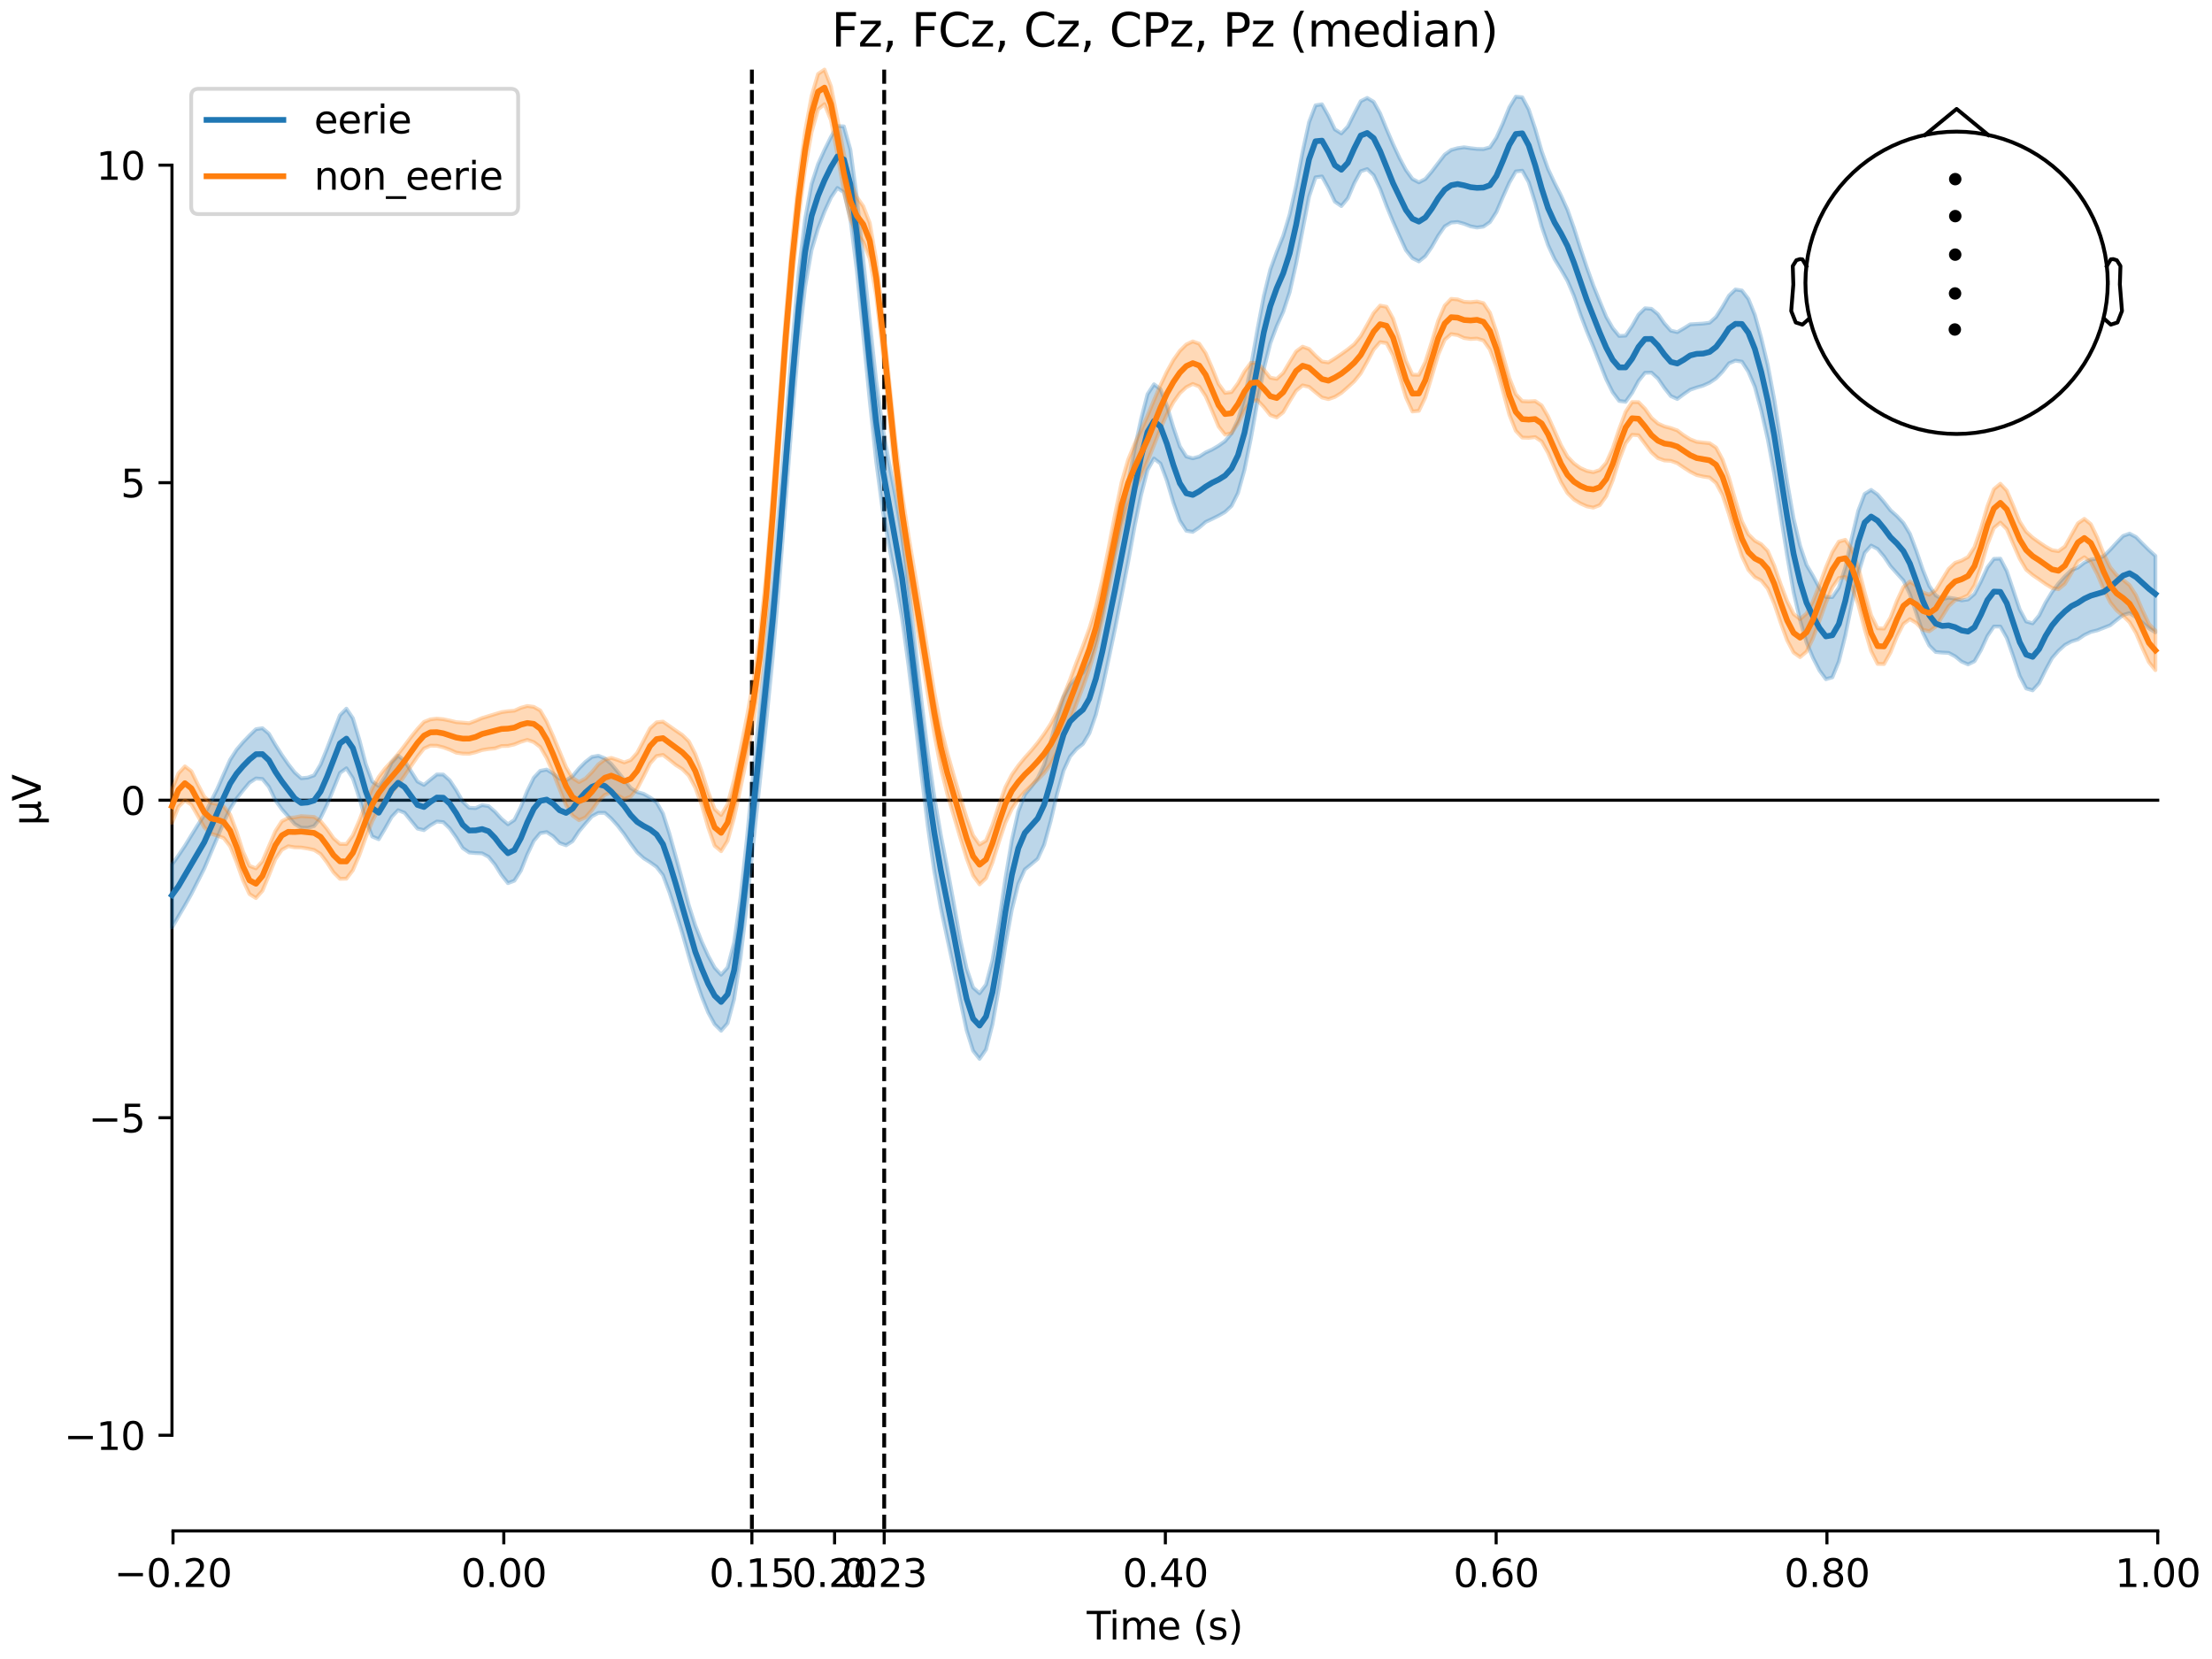 <?xml version="1.0" encoding="utf-8" standalone="no"?>
<!DOCTYPE svg PUBLIC "-//W3C//DTD SVG 1.1//EN"
  "http://www.w3.org/Graphics/SVG/1.1/DTD/svg11.dtd">
<svg xmlns:xlink="http://www.w3.org/1999/xlink" width="576pt" height="432pt" viewBox="0 0 576 432" xmlns="http://www.w3.org/2000/svg" version="1.1">
 <defs>
  <style type="text/css">*{stroke-linejoin: round; stroke-linecap: butt}</style>
 </defs>
 <g id="figure_1">
  <g id="patch_1">
   <path d="M 0 432 
L 576 432 
L 576 0 
L 0 0 
z
" style="fill: #ffffff"/>
  </g>
  <g id="axes_1">
   <g id="patch_2">
    <path d="M 44.783 398.644 
L 561.867 398.644 
L 561.867 18.118 
L 44.783 18.118 
L 44.783 398.644 
z
" style="fill: none; opacity: 0"/>
   </g>
   <g id="patch_3">
    <path d="M 44.783 373.747 
L 44.783 43.015 
" style="fill: none; stroke: #000000; stroke-width: 0.8; stroke-linejoin: miter; stroke-linecap: square"/>
   </g>
   <g id="LineCollection_1">
    <path d="M 195.79 18.118 
L 195.79 398.644 
" clip-path="url(#p237164c3f5)" style="fill: none; stroke-dasharray: 3.7,1.6; stroke-dashoffset: 0; stroke: #000000"/>
    <path d="M 230.244 18.118 
L 230.244 398.644 
" clip-path="url(#p237164c3f5)" style="fill: none; stroke-dasharray: 3.7,1.6; stroke-dashoffset: 0; stroke: #000000"/>
   </g>
   <g id="matplotlib.axis_1">
    <g id="xtick_1">
     <g id="line2d_1">
      <defs>
       <path id="m78a2509ec8" d="M 0 0 
L 0 3.5 
" style="stroke: #000000; stroke-width: 0.8"/>
      </defs>
      <g>
       <use xlink:href="#m78a2509ec8" x="45.052" y="398.644" style="stroke: #000000; stroke-width: 0.8"/>
      </g>
     </g>
     <g id="text_1">
      <!-- −0.20 -->
      <g transform="translate(29.73 413.242) scale(0.1 -0.1)">
       <defs>
        <path id="DejaVuSans-2212" d="M 678 2272 
L 4684 2272 
L 4684 1741 
L 678 1741 
L 678 2272 
z
" transform="scale(0.016)"/>
        <path id="DejaVuSans-30" d="M 2034 4250 
Q 1547 4250 1301 3770 
Q 1056 3291 1056 2328 
Q 1056 1369 1301 889 
Q 1547 409 2034 409 
Q 2525 409 2770 889 
Q 3016 1369 3016 2328 
Q 3016 3291 2770 3770 
Q 2525 4250 2034 4250 
z
M 2034 4750 
Q 2819 4750 3233 4129 
Q 3647 3509 3647 2328 
Q 3647 1150 3233 529 
Q 2819 -91 2034 -91 
Q 1250 -91 836 529 
Q 422 1150 422 2328 
Q 422 3509 836 4129 
Q 1250 4750 2034 4750 
z
" transform="scale(0.016)"/>
        <path id="DejaVuSans-2e" d="M 684 794 
L 1344 794 
L 1344 0 
L 684 0 
L 684 794 
z
" transform="scale(0.016)"/>
        <path id="DejaVuSans-32" d="M 1228 531 
L 3431 531 
L 3431 0 
L 469 0 
L 469 531 
Q 828 903 1448 1529 
Q 2069 2156 2228 2338 
Q 2531 2678 2651 2914 
Q 2772 3150 2772 3378 
Q 2772 3750 2511 3984 
Q 2250 4219 1831 4219 
Q 1534 4219 1204 4116 
Q 875 4013 500 3803 
L 500 4441 
Q 881 4594 1212 4672 
Q 1544 4750 1819 4750 
Q 2544 4750 2975 4387 
Q 3406 4025 3406 3419 
Q 3406 3131 3298 2873 
Q 3191 2616 2906 2266 
Q 2828 2175 2409 1742 
Q 1991 1309 1228 531 
z
" transform="scale(0.016)"/>
       </defs>
       <use xlink:href="#DejaVuSans-2212"/>
       <use xlink:href="#DejaVuSans-30" transform="translate(83.789 0)"/>
       <use xlink:href="#DejaVuSans-2e" transform="translate(147.412 0)"/>
       <use xlink:href="#DejaVuSans-32" transform="translate(179.199 0)"/>
       <use xlink:href="#DejaVuSans-30" transform="translate(242.822 0)"/>
      </g>
     </g>
    </g>
    <g id="xtick_2">
     <g id="line2d_2">
      <g>
       <use xlink:href="#m78a2509ec8" x="131.188" y="398.644" style="stroke: #000000; stroke-width: 0.8"/>
      </g>
     </g>
     <g id="text_2">
      <!-- 0.00 -->
      <g transform="translate(120.055 413.242) scale(0.1 -0.1)">
       <use xlink:href="#DejaVuSans-30"/>
       <use xlink:href="#DejaVuSans-2e" transform="translate(63.623 0)"/>
       <use xlink:href="#DejaVuSans-30" transform="translate(95.41 0)"/>
       <use xlink:href="#DejaVuSans-30" transform="translate(159.033 0)"/>
      </g>
     </g>
    </g>
    <g id="xtick_3">
     <g id="line2d_3">
      <g>
       <use xlink:href="#m78a2509ec8" x="195.79" y="398.644" style="stroke: #000000; stroke-width: 0.8"/>
      </g>
     </g>
     <g id="text_3">
      <!-- 0.15 -->
      <g transform="translate(184.657 413.242) scale(0.1 -0.1)">
       <defs>
        <path id="DejaVuSans-31" d="M 794 531 
L 1825 531 
L 1825 4091 
L 703 3866 
L 703 4441 
L 1819 4666 
L 2450 4666 
L 2450 531 
L 3481 531 
L 3481 0 
L 794 0 
L 794 531 
z
" transform="scale(0.016)"/>
        <path id="DejaVuSans-35" d="M 691 4666 
L 3169 4666 
L 3169 4134 
L 1269 4134 
L 1269 2991 
Q 1406 3038 1543 3061 
Q 1681 3084 1819 3084 
Q 2600 3084 3056 2656 
Q 3513 2228 3513 1497 
Q 3513 744 3044 326 
Q 2575 -91 1722 -91 
Q 1428 -91 1123 -41 
Q 819 9 494 109 
L 494 744 
Q 775 591 1075 516 
Q 1375 441 1709 441 
Q 2250 441 2565 725 
Q 2881 1009 2881 1497 
Q 2881 1984 2565 2268 
Q 2250 2553 1709 2553 
Q 1456 2553 1204 2497 
Q 953 2441 691 2322 
L 691 4666 
z
" transform="scale(0.016)"/>
       </defs>
       <use xlink:href="#DejaVuSans-30"/>
       <use xlink:href="#DejaVuSans-2e" transform="translate(63.623 0)"/>
       <use xlink:href="#DejaVuSans-31" transform="translate(95.41 0)"/>
       <use xlink:href="#DejaVuSans-35" transform="translate(159.033 0)"/>
      </g>
     </g>
    </g>
    <g id="xtick_4">
     <g id="line2d_4">
      <g>
       <use xlink:href="#m78a2509ec8" x="217.324" y="398.644" style="stroke: #000000; stroke-width: 0.8"/>
      </g>
     </g>
     <g id="text_4">
      <!-- 0.20 -->
      <g transform="translate(206.191 413.242) scale(0.1 -0.1)">
       <use xlink:href="#DejaVuSans-30"/>
       <use xlink:href="#DejaVuSans-2e" transform="translate(63.623 0)"/>
       <use xlink:href="#DejaVuSans-32" transform="translate(95.41 0)"/>
       <use xlink:href="#DejaVuSans-30" transform="translate(159.033 0)"/>
      </g>
     </g>
    </g>
    <g id="xtick_5">
     <g id="line2d_5">
      <g>
       <use xlink:href="#m78a2509ec8" x="230.244" y="398.644" style="stroke: #000000; stroke-width: 0.8"/>
      </g>
     </g>
     <g id="text_5">
      <!-- 0.23 -->
      <g transform="translate(219.111 413.242) scale(0.1 -0.1)">
       <defs>
        <path id="DejaVuSans-33" d="M 2597 2516 
Q 3050 2419 3304 2112 
Q 3559 1806 3559 1356 
Q 3559 666 3084 287 
Q 2609 -91 1734 -91 
Q 1441 -91 1130 -33 
Q 819 25 488 141 
L 488 750 
Q 750 597 1062 519 
Q 1375 441 1716 441 
Q 2309 441 2620 675 
Q 2931 909 2931 1356 
Q 2931 1769 2642 2001 
Q 2353 2234 1838 2234 
L 1294 2234 
L 1294 2753 
L 1863 2753 
Q 2328 2753 2575 2939 
Q 2822 3125 2822 3475 
Q 2822 3834 2567 4026 
Q 2313 4219 1838 4219 
Q 1578 4219 1281 4162 
Q 984 4106 628 3988 
L 628 4550 
Q 988 4650 1302 4700 
Q 1616 4750 1894 4750 
Q 2613 4750 3031 4423 
Q 3450 4097 3450 3541 
Q 3450 3153 3228 2886 
Q 3006 2619 2597 2516 
z
" transform="scale(0.016)"/>
       </defs>
       <use xlink:href="#DejaVuSans-30"/>
       <use xlink:href="#DejaVuSans-2e" transform="translate(63.623 0)"/>
       <use xlink:href="#DejaVuSans-32" transform="translate(95.41 0)"/>
       <use xlink:href="#DejaVuSans-33" transform="translate(159.033 0)"/>
      </g>
     </g>
    </g>
    <g id="xtick_6">
     <g id="line2d_6">
      <g>
       <use xlink:href="#m78a2509ec8" x="303.46" y="398.644" style="stroke: #000000; stroke-width: 0.8"/>
      </g>
     </g>
     <g id="text_6">
      <!-- 0.40 -->
      <g transform="translate(292.327 413.242) scale(0.1 -0.1)">
       <defs>
        <path id="DejaVuSans-34" d="M 2419 4116 
L 825 1625 
L 2419 1625 
L 2419 4116 
z
M 2253 4666 
L 3047 4666 
L 3047 1625 
L 3713 1625 
L 3713 1100 
L 3047 1100 
L 3047 0 
L 2419 0 
L 2419 1100 
L 313 1100 
L 313 1709 
L 2253 4666 
z
" transform="scale(0.016)"/>
       </defs>
       <use xlink:href="#DejaVuSans-30"/>
       <use xlink:href="#DejaVuSans-2e" transform="translate(63.623 0)"/>
       <use xlink:href="#DejaVuSans-34" transform="translate(95.41 0)"/>
       <use xlink:href="#DejaVuSans-30" transform="translate(159.033 0)"/>
      </g>
     </g>
    </g>
    <g id="xtick_7">
     <g id="line2d_7">
      <g>
       <use xlink:href="#m78a2509ec8" x="389.595" y="398.644" style="stroke: #000000; stroke-width: 0.8"/>
      </g>
     </g>
     <g id="text_7">
      <!-- 0.60 -->
      <g transform="translate(378.463 413.242) scale(0.1 -0.1)">
       <defs>
        <path id="DejaVuSans-36" d="M 2113 2584 
Q 1688 2584 1439 2293 
Q 1191 2003 1191 1497 
Q 1191 994 1439 701 
Q 1688 409 2113 409 
Q 2538 409 2786 701 
Q 3034 994 3034 1497 
Q 3034 2003 2786 2293 
Q 2538 2584 2113 2584 
z
M 3366 4563 
L 3366 3988 
Q 3128 4100 2886 4159 
Q 2644 4219 2406 4219 
Q 1781 4219 1451 3797 
Q 1122 3375 1075 2522 
Q 1259 2794 1537 2939 
Q 1816 3084 2150 3084 
Q 2853 3084 3261 2657 
Q 3669 2231 3669 1497 
Q 3669 778 3244 343 
Q 2819 -91 2113 -91 
Q 1303 -91 875 529 
Q 447 1150 447 2328 
Q 447 3434 972 4092 
Q 1497 4750 2381 4750 
Q 2619 4750 2861 4703 
Q 3103 4656 3366 4563 
z
" transform="scale(0.016)"/>
       </defs>
       <use xlink:href="#DejaVuSans-30"/>
       <use xlink:href="#DejaVuSans-2e" transform="translate(63.623 0)"/>
       <use xlink:href="#DejaVuSans-36" transform="translate(95.41 0)"/>
       <use xlink:href="#DejaVuSans-30" transform="translate(159.033 0)"/>
      </g>
     </g>
    </g>
    <g id="xtick_8">
     <g id="line2d_8">
      <g>
       <use xlink:href="#m78a2509ec8" x="475.731" y="398.644" style="stroke: #000000; stroke-width: 0.8"/>
      </g>
     </g>
     <g id="text_8">
      <!-- 0.80 -->
      <g transform="translate(464.598 413.242) scale(0.1 -0.1)">
       <defs>
        <path id="DejaVuSans-38" d="M 2034 2216 
Q 1584 2216 1326 1975 
Q 1069 1734 1069 1313 
Q 1069 891 1326 650 
Q 1584 409 2034 409 
Q 2484 409 2743 651 
Q 3003 894 3003 1313 
Q 3003 1734 2745 1975 
Q 2488 2216 2034 2216 
z
M 1403 2484 
Q 997 2584 770 2862 
Q 544 3141 544 3541 
Q 544 4100 942 4425 
Q 1341 4750 2034 4750 
Q 2731 4750 3128 4425 
Q 3525 4100 3525 3541 
Q 3525 3141 3298 2862 
Q 3072 2584 2669 2484 
Q 3125 2378 3379 2068 
Q 3634 1759 3634 1313 
Q 3634 634 3220 271 
Q 2806 -91 2034 -91 
Q 1263 -91 848 271 
Q 434 634 434 1313 
Q 434 1759 690 2068 
Q 947 2378 1403 2484 
z
M 1172 3481 
Q 1172 3119 1398 2916 
Q 1625 2713 2034 2713 
Q 2441 2713 2670 2916 
Q 2900 3119 2900 3481 
Q 2900 3844 2670 4047 
Q 2441 4250 2034 4250 
Q 1625 4250 1398 4047 
Q 1172 3844 1172 3481 
z
" transform="scale(0.016)"/>
       </defs>
       <use xlink:href="#DejaVuSans-30"/>
       <use xlink:href="#DejaVuSans-2e" transform="translate(63.623 0)"/>
       <use xlink:href="#DejaVuSans-38" transform="translate(95.41 0)"/>
       <use xlink:href="#DejaVuSans-30" transform="translate(159.033 0)"/>
      </g>
     </g>
    </g>
    <g id="xtick_9">
     <g id="line2d_9">
      <g>
       <use xlink:href="#m78a2509ec8" x="561.867" y="398.644" style="stroke: #000000; stroke-width: 0.8"/>
      </g>
     </g>
     <g id="text_9">
      <!-- 1.00 -->
      <g transform="translate(550.734 413.242) scale(0.1 -0.1)">
       <use xlink:href="#DejaVuSans-31"/>
       <use xlink:href="#DejaVuSans-2e" transform="translate(63.623 0)"/>
       <use xlink:href="#DejaVuSans-30" transform="translate(95.41 0)"/>
       <use xlink:href="#DejaVuSans-30" transform="translate(159.033 0)"/>
      </g>
     </g>
    </g>
    <g id="text_10">
     <!-- Time (s) -->
     <g transform="translate(282.996 426.92) scale(0.1 -0.1)">
      <defs>
       <path id="DejaVuSans-54" d="M -19 4666 
L 3928 4666 
L 3928 4134 
L 2272 4134 
L 2272 0 
L 1638 0 
L 1638 4134 
L -19 4134 
L -19 4666 
z
" transform="scale(0.016)"/>
       <path id="DejaVuSans-69" d="M 603 3500 
L 1178 3500 
L 1178 0 
L 603 0 
L 603 3500 
z
M 603 4863 
L 1178 4863 
L 1178 4134 
L 603 4134 
L 603 4863 
z
" transform="scale(0.016)"/>
       <path id="DejaVuSans-6d" d="M 3328 2828 
Q 3544 3216 3844 3400 
Q 4144 3584 4550 3584 
Q 5097 3584 5394 3201 
Q 5691 2819 5691 2113 
L 5691 0 
L 5113 0 
L 5113 2094 
Q 5113 2597 4934 2840 
Q 4756 3084 4391 3084 
Q 3944 3084 3684 2787 
Q 3425 2491 3425 1978 
L 3425 0 
L 2847 0 
L 2847 2094 
Q 2847 2600 2669 2842 
Q 2491 3084 2119 3084 
Q 1678 3084 1418 2786 
Q 1159 2488 1159 1978 
L 1159 0 
L 581 0 
L 581 3500 
L 1159 3500 
L 1159 2956 
Q 1356 3278 1631 3431 
Q 1906 3584 2284 3584 
Q 2666 3584 2933 3390 
Q 3200 3197 3328 2828 
z
" transform="scale(0.016)"/>
       <path id="DejaVuSans-65" d="M 3597 1894 
L 3597 1613 
L 953 1613 
Q 991 1019 1311 708 
Q 1631 397 2203 397 
Q 2534 397 2845 478 
Q 3156 559 3463 722 
L 3463 178 
Q 3153 47 2828 -22 
Q 2503 -91 2169 -91 
Q 1331 -91 842 396 
Q 353 884 353 1716 
Q 353 2575 817 3079 
Q 1281 3584 2069 3584 
Q 2775 3584 3186 3129 
Q 3597 2675 3597 1894 
z
M 3022 2063 
Q 3016 2534 2758 2815 
Q 2500 3097 2075 3097 
Q 1594 3097 1305 2825 
Q 1016 2553 972 2059 
L 3022 2063 
z
" transform="scale(0.016)"/>
       <path id="DejaVuSans-20" transform="scale(0.016)"/>
       <path id="DejaVuSans-28" d="M 1984 4856 
Q 1566 4138 1362 3434 
Q 1159 2731 1159 2009 
Q 1159 1288 1364 580 
Q 1569 -128 1984 -844 
L 1484 -844 
Q 1016 -109 783 600 
Q 550 1309 550 2009 
Q 550 2706 781 3412 
Q 1013 4119 1484 4856 
L 1984 4856 
z
" transform="scale(0.016)"/>
       <path id="DejaVuSans-73" d="M 2834 3397 
L 2834 2853 
Q 2591 2978 2328 3040 
Q 2066 3103 1784 3103 
Q 1356 3103 1142 2972 
Q 928 2841 928 2578 
Q 928 2378 1081 2264 
Q 1234 2150 1697 2047 
L 1894 2003 
Q 2506 1872 2764 1633 
Q 3022 1394 3022 966 
Q 3022 478 2636 193 
Q 2250 -91 1575 -91 
Q 1294 -91 989 -36 
Q 684 19 347 128 
L 347 722 
Q 666 556 975 473 
Q 1284 391 1588 391 
Q 1994 391 2212 530 
Q 2431 669 2431 922 
Q 2431 1156 2273 1281 
Q 2116 1406 1581 1522 
L 1381 1569 
Q 847 1681 609 1914 
Q 372 2147 372 2553 
Q 372 3047 722 3315 
Q 1072 3584 1716 3584 
Q 2034 3584 2315 3537 
Q 2597 3491 2834 3397 
z
" transform="scale(0.016)"/>
       <path id="DejaVuSans-29" d="M 513 4856 
L 1013 4856 
Q 1481 4119 1714 3412 
Q 1947 2706 1947 2009 
Q 1947 1309 1714 600 
Q 1481 -109 1013 -844 
L 513 -844 
Q 928 -128 1133 580 
Q 1338 1288 1338 2009 
Q 1338 2731 1133 3434 
Q 928 4138 513 4856 
z
" transform="scale(0.016)"/>
      </defs>
      <use xlink:href="#DejaVuSans-54"/>
      <use xlink:href="#DejaVuSans-69" transform="translate(57.959 0)"/>
      <use xlink:href="#DejaVuSans-6d" transform="translate(85.742 0)"/>
      <use xlink:href="#DejaVuSans-65" transform="translate(183.154 0)"/>
      <use xlink:href="#DejaVuSans-20" transform="translate(244.678 0)"/>
      <use xlink:href="#DejaVuSans-28" transform="translate(276.465 0)"/>
      <use xlink:href="#DejaVuSans-73" transform="translate(315.479 0)"/>
      <use xlink:href="#DejaVuSans-29" transform="translate(367.578 0)"/>
     </g>
    </g>
   </g>
   <g id="matplotlib.axis_2">
    <g id="ytick_1">
     <g id="line2d_10">
      <defs>
       <path id="m31ab87cace" d="M 0 0 
L -3.5 0 
" style="stroke: #000000; stroke-width: 0.8"/>
      </defs>
      <g>
       <use xlink:href="#m31ab87cace" x="44.783" y="373.747" style="stroke: #000000; stroke-width: 0.8"/>
      </g>
     </g>
     <g id="text_11">
      <!-- −10 -->
      <g transform="translate(16.678 377.546) scale(0.1 -0.1)">
       <use xlink:href="#DejaVuSans-2212"/>
       <use xlink:href="#DejaVuSans-31" transform="translate(83.789 0)"/>
       <use xlink:href="#DejaVuSans-30" transform="translate(147.412 0)"/>
      </g>
     </g>
    </g>
    <g id="ytick_2">
     <g id="line2d_11">
      <g>
       <use xlink:href="#m31ab87cace" x="44.783" y="291.064" style="stroke: #000000; stroke-width: 0.8"/>
      </g>
     </g>
     <g id="text_12">
      <!-- −5 -->
      <g transform="translate(23.041 294.863) scale(0.1 -0.1)">
       <use xlink:href="#DejaVuSans-2212"/>
       <use xlink:href="#DejaVuSans-35" transform="translate(83.789 0)"/>
      </g>
     </g>
    </g>
    <g id="ytick_3">
     <g id="line2d_12">
      <g>
       <use xlink:href="#m31ab87cace" x="44.783" y="208.381" style="stroke: #000000; stroke-width: 0.8"/>
      </g>
     </g>
     <g id="text_13">
      <!-- 0 -->
      <g transform="translate(31.421 212.18) scale(0.1 -0.1)">
       <use xlink:href="#DejaVuSans-30"/>
      </g>
     </g>
    </g>
    <g id="ytick_4">
     <g id="line2d_13">
      <g>
       <use xlink:href="#m31ab87cace" x="44.783" y="125.698" style="stroke: #000000; stroke-width: 0.8"/>
      </g>
     </g>
     <g id="text_14">
      <!-- 5 -->
      <g transform="translate(31.421 129.497) scale(0.1 -0.1)">
       <use xlink:href="#DejaVuSans-35"/>
      </g>
     </g>
    </g>
    <g id="ytick_5">
     <g id="line2d_14">
      <g>
       <use xlink:href="#m31ab87cace" x="44.783" y="43.015" style="stroke: #000000; stroke-width: 0.8"/>
      </g>
     </g>
     <g id="text_15">
      <!-- 10 -->
      <g transform="translate(25.058 46.814) scale(0.1 -0.1)">
       <use xlink:href="#DejaVuSans-31"/>
       <use xlink:href="#DejaVuSans-30" transform="translate(63.623 0)"/>
      </g>
     </g>
    </g>
    <g id="text_16">
     <!-- µV -->
     <g transform="translate(10.599 214.982) rotate(-90) scale(0.1 -0.1)">
      <defs>
       <path id="DejaVuSans-b5" d="M 544 -1331 
L 544 3500 
L 1119 3500 
L 1119 1325 
Q 1119 872 1334 640 
Q 1550 409 1972 409 
Q 2434 409 2667 671 
Q 2900 934 2900 1459 
L 2900 3500 
L 3475 3500 
L 3475 806 
Q 3475 619 3529 530 
Q 3584 441 3700 441 
Q 3728 441 3778 458 
Q 3828 475 3916 513 
L 3916 50 
Q 3788 -22 3673 -56 
Q 3559 -91 3450 -91 
Q 3234 -91 3106 31 
Q 2978 153 2931 403 
Q 2775 156 2548 32 
Q 2322 -91 2016 -91 
Q 1697 -91 1473 31 
Q 1250 153 1119 397 
L 1119 -1331 
L 544 -1331 
z
" transform="scale(0.016)"/>
       <path id="DejaVuSans-56" d="M 1831 0 
L 50 4666 
L 709 4666 
L 2188 738 
L 3669 4666 
L 4325 4666 
L 2547 0 
L 1831 0 
z
" transform="scale(0.016)"/>
      </defs>
      <use xlink:href="#DejaVuSans-b5"/>
      <use xlink:href="#DejaVuSans-56" transform="translate(63.623 0)"/>
     </g>
    </g>
   </g>
   <g id="patch_4">
    <path d="M 45.052 398.644 
L 561.867 398.644 
" style="fill: none; stroke: #000000; stroke-width: 0.8; stroke-linejoin: miter; stroke-linecap: square"/>
   </g>
   <g id="patch_5">
    <path d="M 44.783 208.381 
L 561.867 208.381 
" style="fill: none; stroke: #000000; stroke-width: 0.8; stroke-linejoin: miter; stroke-linecap: square"/>
   </g>
   <g id="text_17">
    <!-- Fz, FCz, Cz, CPz, Pz (median) -->
    <g transform="translate(216.538 12.118) scale(0.12 -0.12)">
     <defs>
      <path id="DejaVuSans-46" d="M 628 4666 
L 3309 4666 
L 3309 4134 
L 1259 4134 
L 1259 2759 
L 3109 2759 
L 3109 2228 
L 1259 2228 
L 1259 0 
L 628 0 
L 628 4666 
z
" transform="scale(0.016)"/>
      <path id="DejaVuSans-7a" d="M 353 3500 
L 3084 3500 
L 3084 2975 
L 922 459 
L 3084 459 
L 3084 0 
L 275 0 
L 275 525 
L 2438 3041 
L 353 3041 
L 353 3500 
z
" transform="scale(0.016)"/>
      <path id="DejaVuSans-2c" d="M 750 794 
L 1409 794 
L 1409 256 
L 897 -744 
L 494 -744 
L 750 256 
L 750 794 
z
" transform="scale(0.016)"/>
      <path id="DejaVuSans-43" d="M 4122 4306 
L 4122 3641 
Q 3803 3938 3442 4084 
Q 3081 4231 2675 4231 
Q 1875 4231 1450 3742 
Q 1025 3253 1025 2328 
Q 1025 1406 1450 917 
Q 1875 428 2675 428 
Q 3081 428 3442 575 
Q 3803 722 4122 1019 
L 4122 359 
Q 3791 134 3420 21 
Q 3050 -91 2638 -91 
Q 1578 -91 968 557 
Q 359 1206 359 2328 
Q 359 3453 968 4101 
Q 1578 4750 2638 4750 
Q 3056 4750 3426 4639 
Q 3797 4528 4122 4306 
z
" transform="scale(0.016)"/>
      <path id="DejaVuSans-50" d="M 1259 4147 
L 1259 2394 
L 2053 2394 
Q 2494 2394 2734 2622 
Q 2975 2850 2975 3272 
Q 2975 3691 2734 3919 
Q 2494 4147 2053 4147 
L 1259 4147 
z
M 628 4666 
L 2053 4666 
Q 2838 4666 3239 4311 
Q 3641 3956 3641 3272 
Q 3641 2581 3239 2228 
Q 2838 1875 2053 1875 
L 1259 1875 
L 1259 0 
L 628 0 
L 628 4666 
z
" transform="scale(0.016)"/>
      <path id="DejaVuSans-64" d="M 2906 2969 
L 2906 4863 
L 3481 4863 
L 3481 0 
L 2906 0 
L 2906 525 
Q 2725 213 2448 61 
Q 2172 -91 1784 -91 
Q 1150 -91 751 415 
Q 353 922 353 1747 
Q 353 2572 751 3078 
Q 1150 3584 1784 3584 
Q 2172 3584 2448 3432 
Q 2725 3281 2906 2969 
z
M 947 1747 
Q 947 1113 1208 752 
Q 1469 391 1925 391 
Q 2381 391 2643 752 
Q 2906 1113 2906 1747 
Q 2906 2381 2643 2742 
Q 2381 3103 1925 3103 
Q 1469 3103 1208 2742 
Q 947 2381 947 1747 
z
" transform="scale(0.016)"/>
      <path id="DejaVuSans-61" d="M 2194 1759 
Q 1497 1759 1228 1600 
Q 959 1441 959 1056 
Q 959 750 1161 570 
Q 1363 391 1709 391 
Q 2188 391 2477 730 
Q 2766 1069 2766 1631 
L 2766 1759 
L 2194 1759 
z
M 3341 1997 
L 3341 0 
L 2766 0 
L 2766 531 
Q 2569 213 2275 61 
Q 1981 -91 1556 -91 
Q 1019 -91 701 211 
Q 384 513 384 1019 
Q 384 1609 779 1909 
Q 1175 2209 1959 2209 
L 2766 2209 
L 2766 2266 
Q 2766 2663 2505 2880 
Q 2244 3097 1772 3097 
Q 1472 3097 1187 3025 
Q 903 2953 641 2809 
L 641 3341 
Q 956 3463 1253 3523 
Q 1550 3584 1831 3584 
Q 2591 3584 2966 3190 
Q 3341 2797 3341 1997 
z
" transform="scale(0.016)"/>
      <path id="DejaVuSans-6e" d="M 3513 2113 
L 3513 0 
L 2938 0 
L 2938 2094 
Q 2938 2591 2744 2837 
Q 2550 3084 2163 3084 
Q 1697 3084 1428 2787 
Q 1159 2491 1159 1978 
L 1159 0 
L 581 0 
L 581 3500 
L 1159 3500 
L 1159 2956 
Q 1366 3272 1645 3428 
Q 1925 3584 2291 3584 
Q 2894 3584 3203 3211 
Q 3513 2838 3513 2113 
z
" transform="scale(0.016)"/>
     </defs>
     <use xlink:href="#DejaVuSans-46"/>
     <use xlink:href="#DejaVuSans-7a" transform="translate(57.52 0)"/>
     <use xlink:href="#DejaVuSans-2c" transform="translate(110.01 0)"/>
     <use xlink:href="#DejaVuSans-20" transform="translate(141.797 0)"/>
     <use xlink:href="#DejaVuSans-46" transform="translate(173.584 0)"/>
     <use xlink:href="#DejaVuSans-43" transform="translate(231.104 0)"/>
     <use xlink:href="#DejaVuSans-7a" transform="translate(300.928 0)"/>
     <use xlink:href="#DejaVuSans-2c" transform="translate(353.418 0)"/>
     <use xlink:href="#DejaVuSans-20" transform="translate(385.205 0)"/>
     <use xlink:href="#DejaVuSans-43" transform="translate(416.992 0)"/>
     <use xlink:href="#DejaVuSans-7a" transform="translate(486.816 0)"/>
     <use xlink:href="#DejaVuSans-2c" transform="translate(539.307 0)"/>
     <use xlink:href="#DejaVuSans-20" transform="translate(571.094 0)"/>
     <use xlink:href="#DejaVuSans-43" transform="translate(602.881 0)"/>
     <use xlink:href="#DejaVuSans-50" transform="translate(672.705 0)"/>
     <use xlink:href="#DejaVuSans-7a" transform="translate(733.008 0)"/>
     <use xlink:href="#DejaVuSans-2c" transform="translate(785.498 0)"/>
     <use xlink:href="#DejaVuSans-20" transform="translate(817.285 0)"/>
     <use xlink:href="#DejaVuSans-50" transform="translate(849.072 0)"/>
     <use xlink:href="#DejaVuSans-7a" transform="translate(909.375 0)"/>
     <use xlink:href="#DejaVuSans-20" transform="translate(961.865 0)"/>
     <use xlink:href="#DejaVuSans-28" transform="translate(993.652 0)"/>
     <use xlink:href="#DejaVuSans-6d" transform="translate(1032.666 0)"/>
     <use xlink:href="#DejaVuSans-65" transform="translate(1130.078 0)"/>
     <use xlink:href="#DejaVuSans-64" transform="translate(1191.602 0)"/>
     <use xlink:href="#DejaVuSans-69" transform="translate(1255.078 0)"/>
     <use xlink:href="#DejaVuSans-61" transform="translate(1282.861 0)"/>
     <use xlink:href="#DejaVuSans-6e" transform="translate(1344.141 0)"/>
     <use xlink:href="#DejaVuSans-29" transform="translate(1407.52 0)"/>
    </g>
   </g>
   <g id="legend_1">
    <g id="patch_6">
     <path d="M 51.783 55.753 
L 132.925 55.753 
Q 134.925 55.753 134.925 53.753 
L 134.925 25.118 
Q 134.925 23.118 132.925 23.118 
L 51.783 23.118 
Q 49.783 23.118 49.783 25.118 
L 49.783 53.753 
Q 49.783 55.753 51.783 55.753 
z
" style="fill: #ffffff; opacity: 0.8; stroke: #cccccc; stroke-linejoin: miter"/>
    </g>
    <g id="line2d_15">
     <path d="M 53.783 31.217 
L 63.783 31.217 
L 73.783 31.217 
" style="fill: none; stroke: #1f77b4; stroke-width: 1.5; stroke-linecap: square"/>
    </g>
    <g id="text_18">
     <!-- eerie -->
     <g transform="translate(81.783 34.717) scale(0.1 -0.1)">
      <defs>
       <path id="DejaVuSans-72" d="M 2631 2963 
Q 2534 3019 2420 3045 
Q 2306 3072 2169 3072 
Q 1681 3072 1420 2755 
Q 1159 2438 1159 1844 
L 1159 0 
L 581 0 
L 581 3500 
L 1159 3500 
L 1159 2956 
Q 1341 3275 1631 3429 
Q 1922 3584 2338 3584 
Q 2397 3584 2469 3576 
Q 2541 3569 2628 3553 
L 2631 2963 
z
" transform="scale(0.016)"/>
      </defs>
      <use xlink:href="#DejaVuSans-65"/>
      <use xlink:href="#DejaVuSans-65" transform="translate(61.523 0)"/>
      <use xlink:href="#DejaVuSans-72" transform="translate(123.047 0)"/>
      <use xlink:href="#DejaVuSans-69" transform="translate(164.16 0)"/>
      <use xlink:href="#DejaVuSans-65" transform="translate(191.943 0)"/>
     </g>
    </g>
    <g id="line2d_16">
     <path d="M 53.783 45.895 
L 63.783 45.895 
L 73.783 45.895 
" style="fill: none; stroke: #ff7f0e; stroke-width: 1.5; stroke-linecap: square"/>
    </g>
    <g id="text_19">
     <!-- non_eerie -->
     <g transform="translate(81.783 49.395) scale(0.1 -0.1)">
      <defs>
       <path id="DejaVuSans-6f" d="M 1959 3097 
Q 1497 3097 1228 2736 
Q 959 2375 959 1747 
Q 959 1119 1226 758 
Q 1494 397 1959 397 
Q 2419 397 2687 759 
Q 2956 1122 2956 1747 
Q 2956 2369 2687 2733 
Q 2419 3097 1959 3097 
z
M 1959 3584 
Q 2709 3584 3137 3096 
Q 3566 2609 3566 1747 
Q 3566 888 3137 398 
Q 2709 -91 1959 -91 
Q 1206 -91 779 398 
Q 353 888 353 1747 
Q 353 2609 779 3096 
Q 1206 3584 1959 3584 
z
" transform="scale(0.016)"/>
       <path id="DejaVuSans-5f" d="M 3263 -1063 
L 3263 -1509 
L -63 -1509 
L -63 -1063 
L 3263 -1063 
z
" transform="scale(0.016)"/>
      </defs>
      <use xlink:href="#DejaVuSans-6e"/>
      <use xlink:href="#DejaVuSans-6f" transform="translate(63.379 0)"/>
      <use xlink:href="#DejaVuSans-6e" transform="translate(124.561 0)"/>
      <use xlink:href="#DejaVuSans-5f" transform="translate(187.939 0)"/>
      <use xlink:href="#DejaVuSans-65" transform="translate(237.939 0)"/>
      <use xlink:href="#DejaVuSans-65" transform="translate(299.463 0)"/>
      <use xlink:href="#DejaVuSans-72" transform="translate(360.986 0)"/>
      <use xlink:href="#DejaVuSans-69" transform="translate(402.1 0)"/>
      <use xlink:href="#DejaVuSans-65" transform="translate(429.883 0)"/>
     </g>
    </g>
   </g>
   <g id="FillBetweenPolyCollection_1">
    <defs>
     <path id="m910c69da73" d="M 44.783 -206.883 
L 44.783 -190.489 
L 46.465 -193.347 
L 48.148 -196.206 
L 49.83 -199.2 
L 51.512 -202.521 
L 53.195 -205.846 
L 54.877 -209.821 
L 56.559 -213.793 
L 58.242 -217.823 
L 59.924 -221.403 
L 61.606 -224.046 
L 63.289 -226.176 
L 64.971 -228.194 
L 66.653 -229.294 
L 68.336 -229.147 
L 70.018 -227.119 
L 71.7 -223.626 
L 73.383 -221.292 
L 75.065 -219.386 
L 76.748 -217.422 
L 78.43 -216.453 
L 80.112 -216.414 
L 81.795 -216.886 
L 83.477 -218.992 
L 85.159 -222.44 
L 86.842 -226.56 
L 88.524 -230.732 
L 90.206 -231.936 
L 91.889 -229.33 
L 93.571 -224.167 
L 95.253 -218.391 
L 96.936 -214.17 
L 98.618 -213.459 
L 100.3 -216.281 
L 101.983 -219.258 
L 103.665 -221.032 
L 105.347 -220.349 
L 107.03 -218.292 
L 108.712 -216.235 
L 110.394 -215.83 
L 112.077 -217.079 
L 113.759 -218.077 
L 115.441 -217.914 
L 117.124 -216.271 
L 118.806 -213.9 
L 120.488 -211.161 
L 122.171 -210.013 
L 123.853 -209.866 
L 125.535 -209.79 
L 127.218 -208.887 
L 128.9 -206.839 
L 130.582 -204.142 
L 132.265 -202.03 
L 133.947 -202.665 
L 135.629 -205.272 
L 137.312 -209.51 
L 138.994 -213.03 
L 140.676 -215.047 
L 142.359 -215.327 
L 144.041 -214.223 
L 145.723 -212.475 
L 147.406 -211.885 
L 149.088 -212.947 
L 150.77 -215.504 
L 152.453 -217.516 
L 154.135 -219.432 
L 155.817 -220.322 
L 157.5 -220.335 
L 159.182 -218.837 
L 160.864 -216.965 
L 162.547 -214.788 
L 164.229 -212.324 
L 165.912 -210.064 
L 167.594 -208.529 
L 169.276 -207.47 
L 170.959 -206.266 
L 172.641 -204.1 
L 174.323 -199.614 
L 176.006 -194.358 
L 177.688 -188.951 
L 179.37 -183.01 
L 181.053 -177.349 
L 182.735 -172.477 
L 184.417 -168.321 
L 186.1 -165.263 
L 187.782 -163.597 
L 189.464 -165.541 
L 191.147 -171.791 
L 192.829 -182.572 
L 194.511 -196.832 
L 196.194 -212.638 
L 197.876 -228.512 
L 199.558 -244.24 
L 201.241 -261.072 
L 202.923 -280.437 
L 204.605 -301.735 
L 206.288 -323.259 
L 207.97 -342.588 
L 209.652 -357.282 
L 211.335 -366.872 
L 213.017 -372.496 
L 214.699 -376.887 
L 216.382 -380.555 
L 218.064 -383.052 
L 219.746 -381.934 
L 221.429 -375.008 
L 223.111 -361.611 
L 224.793 -344.773 
L 226.476 -327.693 
L 228.158 -311.846 
L 229.84 -299.194 
L 231.523 -289.779 
L 233.205 -280.995 
L 234.887 -271.033 
L 236.57 -258.8 
L 238.252 -244.968 
L 239.934 -230.48 
L 241.617 -216.74 
L 243.299 -205.086 
L 244.981 -195.617 
L 246.664 -187.666 
L 248.346 -179.949 
L 250.028 -171.617 
L 251.711 -163.724 
L 253.393 -158.389 
L 255.076 -156.271 
L 256.758 -158.708 
L 258.44 -165.296 
L 260.123 -174.757 
L 261.805 -185.821 
L 263.487 -195.123 
L 265.17 -201.853 
L 266.852 -205.585 
L 268.534 -206.942 
L 270.217 -208.376 
L 271.899 -212.049 
L 273.581 -218.141 
L 275.264 -225.268 
L 276.946 -231.316 
L 278.628 -234.994 
L 280.311 -236.95 
L 281.993 -238.282 
L 283.675 -241.066 
L 285.358 -245.898 
L 287.04 -252.71 
L 288.722 -260.532 
L 290.405 -268.521 
L 292.087 -277.043 
L 293.769 -285.658 
L 295.452 -294.941 
L 297.134 -303.088 
L 298.816 -309.586 
L 300.499 -312.588 
L 302.181 -311.298 
L 303.863 -306.815 
L 305.546 -301.135 
L 307.228 -296.41 
L 308.91 -293.793 
L 310.593 -293.507 
L 312.275 -294.624 
L 313.957 -296.081 
L 315.64 -296.867 
L 317.322 -297.707 
L 319.004 -298.677 
L 320.687 -300.255 
L 322.369 -303.615 
L 324.051 -309.641 
L 325.734 -317.875 
L 327.416 -327.302 
L 329.098 -335.88 
L 330.781 -342.582 
L 332.463 -347.082 
L 334.145 -350.807 
L 335.828 -355.912 
L 337.51 -363.36 
L 339.192 -372.103 
L 340.875 -380.798 
L 342.557 -385.822 
L 344.239 -386.052 
L 345.922 -382.998 
L 347.604 -379.477 
L 349.287 -378.338 
L 350.969 -380.365 
L 352.651 -384.294 
L 354.334 -387.409 
L 356.016 -387.964 
L 357.698 -386.364 
L 359.381 -382.841 
L 361.063 -378.338 
L 362.745 -374.27 
L 364.428 -370.502 
L 366.11 -366.844 
L 367.792 -364.767 
L 369.475 -363.933 
L 371.157 -365.278 
L 372.839 -367.701 
L 374.522 -370.654 
L 376.204 -373.049 
L 377.886 -374.049 
L 379.569 -374.186 
L 381.251 -373.721 
L 382.933 -373.064 
L 384.616 -372.751 
L 386.298 -372.993 
L 387.98 -374.17 
L 389.663 -376.778 
L 391.345 -380.688 
L 393.027 -384.433 
L 394.71 -387.355 
L 396.392 -387.546 
L 398.074 -384.568 
L 399.757 -379.215 
L 401.439 -373.064 
L 403.121 -368.152 
L 404.804 -364.526 
L 406.486 -361.782 
L 408.168 -358.865 
L 409.851 -354.95 
L 411.533 -350.123 
L 413.215 -345.716 
L 414.898 -341.706 
L 416.58 -337.444 
L 418.262 -333.212 
L 419.945 -329.842 
L 421.627 -327.599 
L 423.309 -327.376 
L 424.992 -329.68 
L 426.674 -332.81 
L 428.356 -334.922 
L 430.039 -334.972 
L 431.721 -333.432 
L 433.403 -330.979 
L 435.086 -328.858 
L 436.768 -328.1 
L 438.451 -329.353 
L 440.133 -330.516 
L 441.815 -331.089 
L 443.498 -331.589 
L 445.18 -332.346 
L 446.862 -333.478 
L 448.545 -335.224 
L 450.227 -337.393 
L 451.909 -338.091 
L 453.592 -337.822 
L 455.274 -335.22 
L 456.956 -331.272 
L 458.639 -325.039 
L 460.321 -317.64 
L 462.003 -308.605 
L 463.686 -297.967 
L 465.368 -287.349 
L 467.05 -277.797 
L 468.733 -270.518 
L 470.415 -264.676 
L 472.097 -260.702 
L 473.78 -257.421 
L 475.462 -255.138 
L 477.144 -255.626 
L 478.827 -259.746 
L 480.509 -266.494 
L 482.191 -274.73 
L 483.874 -282.639 
L 485.556 -288.037 
L 487.238 -289.933 
L 488.921 -289.053 
L 490.603 -287.054 
L 492.285 -284.563 
L 493.968 -282.669 
L 495.65 -280.821 
L 497.332 -277.273 
L 499.015 -272.296 
L 500.697 -267.25 
L 502.379 -263.909 
L 504.062 -262.22 
L 505.744 -262.069 
L 507.426 -261.988 
L 509.109 -261.087 
L 510.791 -259.727 
L 512.473 -258.987 
L 514.156 -259.81 
L 515.838 -262.72 
L 517.52 -266.387 
L 519.203 -268.857 
L 520.885 -268.852 
L 522.567 -265.874 
L 524.25 -261.068 
L 525.932 -255.964 
L 527.615 -252.731 
L 529.297 -252.237 
L 530.979 -254.087 
L 532.662 -257.507 
L 534.344 -260.617 
L 536.026 -262.538 
L 537.709 -264.067 
L 539.391 -264.971 
L 541.073 -265.502 
L 542.756 -266.645 
L 544.438 -267.445 
L 546.12 -267.856 
L 547.803 -268.514 
L 549.485 -269.174 
L 551.167 -270.528 
L 552.85 -271.863 
L 554.532 -272.348 
L 556.214 -271.276 
L 557.897 -269.855 
L 559.579 -268.355 
L 561.261 -267.347 
L 561.261 -287.247 
L 561.261 -287.247 
L 559.579 -288.77 
L 557.897 -290.435 
L 556.214 -292.157 
L 554.532 -293.045 
L 552.85 -292.448 
L 551.167 -290.688 
L 549.485 -288.854 
L 547.803 -287.175 
L 546.12 -286.542 
L 544.438 -286.298 
L 542.756 -285.495 
L 541.073 -284.193 
L 539.391 -283.556 
L 537.709 -281.932 
L 536.026 -280.072 
L 534.344 -277.846 
L 532.662 -275.107 
L 530.979 -271.725 
L 529.297 -269.685 
L 527.615 -270.174 
L 525.932 -273.291 
L 524.25 -278.312 
L 522.567 -283.293 
L 520.885 -286.531 
L 519.203 -286.476 
L 517.52 -284.243 
L 515.838 -280.602 
L 514.156 -277.363 
L 512.473 -275.904 
L 510.791 -275.666 
L 509.109 -276.113 
L 507.426 -276.374 
L 505.744 -275.976 
L 504.062 -276.971 
L 502.379 -279.437 
L 500.697 -283.65 
L 499.015 -288.569 
L 497.332 -293.013 
L 495.65 -295.816 
L 493.968 -297.616 
L 492.285 -299.122 
L 490.603 -301.267 
L 488.921 -303.228 
L 487.238 -304.431 
L 485.556 -303.39 
L 483.874 -298.969 
L 482.191 -291.856 
L 480.509 -284.214 
L 478.827 -278.967 
L 477.144 -276.53 
L 475.462 -276.55 
L 473.78 -278.893 
L 472.097 -282.047 
L 470.415 -284.908 
L 468.733 -289.905 
L 467.05 -296.969 
L 465.368 -306.549 
L 463.686 -317.427 
L 462.003 -328.034 
L 460.321 -336.949 
L 458.639 -343.936 
L 456.956 -350.021 
L 455.274 -354.173 
L 453.592 -356.348 
L 451.909 -356.627 
L 450.227 -355.029 
L 448.545 -352.127 
L 446.862 -349.482 
L 445.18 -347.965 
L 443.498 -347.746 
L 441.815 -347.648 
L 440.133 -347.546 
L 438.451 -346.491 
L 436.768 -345.514 
L 435.086 -345.899 
L 433.403 -347.782 
L 431.721 -350.197 
L 430.039 -351.582 
L 428.356 -351.726 
L 426.674 -350.077 
L 424.992 -347.117 
L 423.309 -344.607 
L 421.627 -344.52 
L 419.945 -346.564 
L 418.262 -349.5 
L 416.58 -353.533 
L 414.898 -357.685 
L 413.215 -362.356 
L 411.533 -367.372 
L 409.851 -372.661 
L 408.168 -377.387 
L 406.486 -381.094 
L 404.804 -384.384 
L 403.121 -387.982 
L 401.439 -392.662 
L 399.757 -398.496 
L 398.074 -403.518 
L 396.392 -406.666 
L 394.71 -406.824 
L 393.027 -404.062 
L 391.345 -399.892 
L 389.663 -396.16 
L 387.98 -393.64 
L 386.298 -393.175 
L 384.616 -393.217 
L 382.933 -393.411 
L 381.251 -393.652 
L 379.569 -393.412 
L 377.886 -392.95 
L 376.204 -391.746 
L 374.522 -389.575 
L 372.839 -387.351 
L 371.157 -385.386 
L 369.475 -384.517 
L 367.792 -385.404 
L 366.11 -387.721 
L 364.428 -390.868 
L 362.745 -394.472 
L 361.063 -398.379 
L 359.381 -402.481 
L 357.698 -405.495 
L 356.016 -406.495 
L 354.334 -405.646 
L 352.651 -402.443 
L 350.969 -399.063 
L 349.287 -397.258 
L 347.604 -398.312 
L 345.922 -401.838 
L 344.239 -404.84 
L 342.557 -404.57 
L 340.875 -400.172 
L 339.192 -392.429 
L 337.51 -383.69 
L 335.828 -376.157 
L 334.145 -370.599 
L 332.463 -366.426 
L 330.781 -361.809 
L 329.098 -354.915 
L 327.416 -346.094 
L 325.734 -336.463 
L 324.051 -328.489 
L 322.369 -322.659 
L 320.687 -319.15 
L 319.004 -317.133 
L 317.322 -315.938 
L 315.64 -314.952 
L 313.957 -314.185 
L 312.275 -313.1 
L 310.593 -312.652 
L 308.91 -313.13 
L 307.228 -315.763 
L 305.546 -320.732 
L 303.863 -326.337 
L 302.181 -330.648 
L 300.499 -331.934 
L 298.816 -329.36 
L 297.134 -322.858 
L 295.452 -315.05 
L 293.769 -306.372 
L 292.087 -297.753 
L 290.405 -289.331 
L 288.722 -280.995 
L 287.04 -272.515 
L 285.358 -265.204 
L 283.675 -259.917 
L 281.993 -256.819 
L 280.311 -255.488 
L 278.628 -253.728 
L 276.946 -250.565 
L 275.264 -245.397 
L 273.581 -238.737 
L 271.899 -232.892 
L 270.217 -229.39 
L 268.534 -227.105 
L 266.852 -225.087 
L 265.17 -220.744 
L 263.487 -213.224 
L 261.805 -203.248 
L 260.123 -191.818 
L 258.44 -181.964 
L 256.758 -175.614 
L 255.076 -173.361 
L 253.393 -174.845 
L 251.711 -179.783 
L 250.028 -187.453 
L 248.346 -196.856 
L 246.664 -205.945 
L 244.981 -214.612 
L 243.299 -224.492 
L 241.617 -235.957 
L 239.934 -249.676 
L 238.252 -264.548 
L 236.57 -279.189 
L 234.887 -292.342 
L 233.205 -302.612 
L 231.523 -311.32 
L 229.84 -320.794 
L 228.158 -332.818 
L 226.476 -348.346 
L 224.793 -364.431 
L 223.111 -380.605 
L 221.429 -393.068 
L 219.746 -399.083 
L 218.064 -399.183 
L 216.382 -396.343 
L 214.699 -392.974 
L 213.017 -389.263 
L 211.335 -384.074 
L 209.652 -374.943 
L 207.97 -361.093 
L 206.288 -342.298 
L 204.605 -321.306 
L 202.923 -300.35 
L 201.241 -280.853 
L 199.558 -263.896 
L 197.876 -247.702 
L 196.194 -231.105 
L 194.511 -213.806 
L 192.829 -198.274 
L 191.147 -186.499 
L 189.464 -180.064 
L 187.782 -178.195 
L 186.1 -180.018 
L 184.417 -183.099 
L 182.735 -186.785 
L 181.053 -191.014 
L 179.37 -196.252 
L 177.688 -202.675 
L 176.006 -208.839 
L 174.323 -214.885 
L 172.641 -220.159 
L 170.959 -223.104 
L 169.276 -224.339 
L 167.594 -225.293 
L 165.912 -225.753 
L 164.229 -226.788 
L 162.547 -228.935 
L 160.864 -231.043 
L 159.182 -233.059 
L 157.5 -234.535 
L 155.817 -235.206 
L 154.135 -234.909 
L 152.453 -233.604 
L 150.77 -231.913 
L 149.088 -229.865 
L 147.406 -228.786 
L 145.723 -229.226 
L 144.041 -230.579 
L 142.359 -231.602 
L 140.676 -231.273 
L 138.994 -229.482 
L 137.312 -226.07 
L 135.629 -221.899 
L 133.947 -218.503 
L 132.265 -217.367 
L 130.582 -218.801 
L 128.9 -220.638 
L 127.218 -222.096 
L 125.535 -222.351 
L 123.853 -221.57 
L 122.171 -221.659 
L 120.488 -223.281 
L 118.806 -226.252 
L 117.124 -228.792 
L 115.441 -230.306 
L 113.759 -230.334 
L 112.077 -229 
L 110.394 -227.61 
L 108.712 -228.504 
L 107.03 -231.188 
L 105.347 -233.895 
L 103.665 -235.243 
L 101.983 -233.407 
L 100.3 -229.87 
L 98.618 -227.321 
L 96.936 -228.514 
L 95.253 -233.022 
L 93.571 -239.393 
L 91.889 -244.976 
L 90.206 -247.468 
L 88.524 -245.765 
L 86.842 -241.441 
L 85.159 -237.073 
L 83.477 -232.929 
L 81.795 -230.109 
L 80.112 -229.504 
L 78.43 -229.361 
L 76.748 -230.86 
L 75.065 -233.014 
L 73.383 -235.434 
L 71.7 -238.084 
L 70.018 -240.957 
L 68.336 -242.384 
L 66.653 -242.119 
L 64.971 -240.508 
L 63.289 -238.753 
L 61.606 -236.782 
L 59.924 -234.163 
L 58.242 -230.389 
L 56.559 -226.542 
L 54.877 -223.193 
L 53.195 -219.754 
L 51.512 -217.196 
L 49.83 -214.492 
L 48.148 -211.745 
L 46.465 -209.247 
L 44.783 -206.883 
z
" style="stroke: #1f77b4; stroke-opacity: 0.3"/>
    </defs>
    <g>
     <use xlink:href="#m910c69da73" x="0" y="432" style="fill: #1f77b4; fill-opacity: 0.3; stroke: #1f77b4; stroke-opacity: 0.3"/>
    </g>
   </g>
   <g id="FillBetweenPolyCollection_2">
    <defs>
     <path id="m1c84c0db45" d="M 44.783 -226.454 
L 44.783 -217.706 
L 46.465 -221.899 
L 48.148 -223.577 
L 49.83 -222.462 
L 51.512 -219.556 
L 53.195 -216.564 
L 54.877 -214.925 
L 56.559 -214.417 
L 58.242 -213.79 
L 59.924 -211.634 
L 61.606 -207.493 
L 63.289 -202.755 
L 64.971 -199.182 
L 66.653 -198.142 
L 68.336 -200.032 
L 70.018 -204.048 
L 71.7 -208.255 
L 73.383 -210.707 
L 75.065 -211.644 
L 76.748 -211.351 
L 78.43 -211.306 
L 80.112 -211.035 
L 81.795 -210.676 
L 83.477 -209.626 
L 85.159 -207.417 
L 86.842 -204.849 
L 88.524 -203.157 
L 90.206 -203.194 
L 91.889 -205.385 
L 93.571 -209.308 
L 95.253 -213.983 
L 96.936 -218.163 
L 98.618 -221.308 
L 100.3 -223.589 
L 101.983 -225.562 
L 103.665 -227.619 
L 105.347 -229.986 
L 107.03 -232.514 
L 108.712 -234.973 
L 110.394 -237.087 
L 112.077 -237.829 
L 113.759 -237.806 
L 115.441 -237.388 
L 117.124 -236.776 
L 118.806 -236.006 
L 120.488 -235.761 
L 122.171 -235.73 
L 123.853 -236.131 
L 125.535 -236.692 
L 127.218 -236.961 
L 128.9 -237.128 
L 130.582 -237.727 
L 132.265 -237.771 
L 133.947 -238.158 
L 135.629 -238.836 
L 137.312 -239.341 
L 138.994 -238.764 
L 140.676 -237.48 
L 142.359 -234.606 
L 144.041 -230.778 
L 145.723 -226.52 
L 147.406 -222.317 
L 149.088 -219.622 
L 150.77 -218.425 
L 152.453 -219.138 
L 154.135 -221.026 
L 155.817 -223.393 
L 157.5 -225.02 
L 159.182 -225.654 
L 160.864 -224.889 
L 162.547 -223.91 
L 164.229 -224.558 
L 165.912 -226.591 
L 167.594 -229.822 
L 169.276 -233.21 
L 170.959 -235.117 
L 172.641 -235.424 
L 174.323 -234.141 
L 176.006 -232.781 
L 177.688 -231.725 
L 179.37 -230.029 
L 181.053 -226.892 
L 182.735 -222.366 
L 184.417 -216.512 
L 186.1 -211.758 
L 187.782 -210.343 
L 189.464 -213.046 
L 191.147 -219.062 
L 192.829 -226.807 
L 194.511 -234.853 
L 196.194 -243.839 
L 197.876 -255.589 
L 199.558 -271.765 
L 201.241 -292.581 
L 202.923 -316.101 
L 204.605 -339.158 
L 206.288 -359.148 
L 207.97 -375.401 
L 209.652 -388.173 
L 211.335 -397.579 
L 213.017 -403.513 
L 214.699 -404.879 
L 216.382 -400.697 
L 218.064 -391.742 
L 219.746 -382.398 
L 221.429 -374.918 
L 223.111 -371.081 
L 224.793 -369.004 
L 226.476 -364.663 
L 228.158 -354.994 
L 229.84 -340.402 
L 231.523 -323.7 
L 233.205 -307.158 
L 234.887 -293.416 
L 236.57 -282.276 
L 238.252 -272.138 
L 239.934 -261.806 
L 241.617 -251.171 
L 243.299 -240.821 
L 244.981 -232.052 
L 246.664 -225.313 
L 248.346 -219.644 
L 250.028 -213.964 
L 251.711 -208.494 
L 253.393 -203.995 
L 255.076 -201.707 
L 256.758 -203.299 
L 258.44 -207.429 
L 260.123 -212.789 
L 261.805 -217.774 
L 263.487 -221.364 
L 265.17 -223.902 
L 266.852 -225.849 
L 268.534 -227.417 
L 270.217 -228.978 
L 271.899 -230.685 
L 273.581 -232.931 
L 275.264 -236.238 
L 276.946 -240.07 
L 278.628 -244.186 
L 280.311 -248.756 
L 281.993 -253.102 
L 283.675 -257.861 
L 285.358 -263.504 
L 287.04 -270.664 
L 288.722 -278.829 
L 290.405 -287.44 
L 292.087 -295.091 
L 293.769 -300.542 
L 295.452 -304.386 
L 297.134 -307.924 
L 298.816 -311.916 
L 300.499 -316.083 
L 302.181 -320.399 
L 303.863 -324.129 
L 305.546 -327.256 
L 307.228 -329.625 
L 308.91 -331.18 
L 310.593 -332.021 
L 312.275 -331.351 
L 313.957 -328.815 
L 315.64 -324.965 
L 317.322 -320.934 
L 319.004 -318.817 
L 320.687 -319.19 
L 322.369 -321.773 
L 324.051 -325.052 
L 325.734 -327.486 
L 327.416 -327.799 
L 329.098 -326.003 
L 330.781 -323.903 
L 332.463 -323.303 
L 334.145 -324.658 
L 335.828 -327.565 
L 337.51 -330.257 
L 339.192 -331.649 
L 340.875 -331.258 
L 342.557 -329.847 
L 344.239 -328.489 
L 345.922 -328.062 
L 347.604 -328.642 
L 349.287 -329.685 
L 350.969 -331.157 
L 352.651 -332.699 
L 354.334 -334.789 
L 356.016 -337.802 
L 357.698 -340.967 
L 359.381 -342.906 
L 361.063 -342.646 
L 362.745 -339.456 
L 364.428 -334.089 
L 366.11 -328.533 
L 367.792 -324.851 
L 369.475 -325.029 
L 371.157 -328.525 
L 372.839 -334.002 
L 374.522 -339.685 
L 376.204 -343.537 
L 377.886 -344.999 
L 379.569 -344.741 
L 381.251 -343.974 
L 382.933 -343.733 
L 384.616 -343.826 
L 386.298 -343.329 
L 387.98 -340.962 
L 389.663 -336.375 
L 391.345 -330.246 
L 393.027 -324.04 
L 394.71 -319.824 
L 396.392 -318.053 
L 398.074 -317.993 
L 399.757 -318.179 
L 401.439 -317.048 
L 403.121 -314.071 
L 404.804 -310.18 
L 406.486 -306.439 
L 408.168 -303.602 
L 409.851 -301.932 
L 411.533 -300.898 
L 413.215 -300.145 
L 414.898 -299.813 
L 416.58 -300.464 
L 418.262 -302.781 
L 419.945 -306.905 
L 421.627 -312.209 
L 423.309 -316.545 
L 424.992 -318.776 
L 426.674 -318.658 
L 428.356 -316.419 
L 430.039 -314.191 
L 431.721 -312.7 
L 433.403 -312.1 
L 435.086 -311.99 
L 436.768 -311.383 
L 438.451 -310.231 
L 440.133 -309.148 
L 441.815 -308.296 
L 443.498 -307.906 
L 445.18 -307.656 
L 446.862 -306.218 
L 448.545 -303.096 
L 450.227 -298.086 
L 451.909 -292.296 
L 453.592 -287.187 
L 455.274 -283.601 
L 456.956 -281.708 
L 458.639 -280.81 
L 460.321 -278.712 
L 462.003 -274.811 
L 463.686 -269.852 
L 465.368 -265.259 
L 467.05 -262.083 
L 468.733 -260.882 
L 470.415 -262.302 
L 472.097 -265.83 
L 473.78 -270.386 
L 475.462 -275.028 
L 477.144 -279.031 
L 478.827 -281.481 
L 480.509 -281.739 
L 482.191 -279.275 
L 483.874 -274.608 
L 485.556 -268.183 
L 487.238 -262.459 
L 488.921 -259.122 
L 490.603 -259.083 
L 492.285 -262.098 
L 493.968 -266.29 
L 495.65 -269.539 
L 497.332 -270.781 
L 499.015 -269.765 
L 500.697 -268.031 
L 502.379 -267.62 
L 504.062 -268.804 
L 505.744 -271.439 
L 507.426 -274.135 
L 509.109 -275.711 
L 510.791 -276.201 
L 512.473 -276.982 
L 514.156 -279.586 
L 515.838 -284.411 
L 517.52 -290.223 
L 519.203 -294.502 
L 520.885 -295.915 
L 522.567 -294.212 
L 524.25 -290.293 
L 525.932 -286.501 
L 527.615 -283.659 
L 529.297 -282.256 
L 530.979 -281.109 
L 532.662 -279.922 
L 534.344 -278.893 
L 536.026 -278.58 
L 537.709 -279.969 
L 539.391 -282.795 
L 541.073 -285.784 
L 542.756 -286.895 
L 544.438 -285.627 
L 546.12 -282.481 
L 547.803 -278.528 
L 549.485 -275.16 
L 551.167 -273.074 
L 552.85 -271.635 
L 554.532 -269.972 
L 556.214 -267.155 
L 557.897 -263.227 
L 559.579 -259.556 
L 561.261 -257.495 
L 561.261 -267.773 
L 561.261 -267.773 
L 559.579 -269.521 
L 557.897 -273.072 
L 556.214 -276.972 
L 554.532 -279.625 
L 552.85 -281.039 
L 551.167 -282.225 
L 549.485 -284.294 
L 547.803 -287.752 
L 546.12 -292.035 
L 544.438 -295.523 
L 542.756 -296.894 
L 541.073 -295.721 
L 539.391 -292.731 
L 537.709 -289.705 
L 536.026 -288.473 
L 534.344 -288.742 
L 532.662 -289.663 
L 530.979 -290.801 
L 529.297 -292.006 
L 527.615 -293.552 
L 525.932 -296.168 
L 524.25 -300.309 
L 522.567 -304.247 
L 520.885 -306.035 
L 519.203 -304.625 
L 517.52 -300.165 
L 515.838 -294.374 
L 514.156 -289.544 
L 512.473 -286.964 
L 510.791 -286.024 
L 509.109 -285.444 
L 507.426 -283.859 
L 505.744 -281.112 
L 504.062 -278.354 
L 502.379 -277.146 
L 500.697 -277.749 
L 499.015 -279.512 
L 497.332 -280.562 
L 495.65 -279.169 
L 493.968 -275.563 
L 492.285 -271.202 
L 490.603 -268.318 
L 488.921 -268.391 
L 487.238 -271.773 
L 485.556 -277.772 
L 483.874 -284.337 
L 482.191 -289.075 
L 480.509 -291.436 
L 478.827 -290.963 
L 477.144 -288.241 
L 475.462 -284.224 
L 473.78 -279.688 
L 472.097 -275.444 
L 470.415 -272.239 
L 468.733 -270.786 
L 467.05 -272.111 
L 465.368 -275.462 
L 463.686 -279.865 
L 462.003 -284.698 
L 460.321 -288.525 
L 458.639 -290.276 
L 456.956 -291.209 
L 455.274 -292.878 
L 453.592 -296.253 
L 451.909 -301.702 
L 450.227 -307.557 
L 448.545 -312.317 
L 446.862 -315.451 
L 445.18 -316.589 
L 443.498 -316.762 
L 441.815 -316.95 
L 440.133 -317.602 
L 438.451 -318.646 
L 436.768 -319.921 
L 435.086 -320.523 
L 433.403 -320.961 
L 431.721 -321.718 
L 430.039 -323.192 
L 428.356 -325.557 
L 426.674 -327.284 
L 424.992 -327.307 
L 423.309 -324.758 
L 421.627 -320.237 
L 419.945 -315.237 
L 418.262 -311.493 
L 416.58 -309.599 
L 414.898 -309.044 
L 413.215 -309.379 
L 411.533 -310.119 
L 409.851 -311.334 
L 408.168 -313.1 
L 406.486 -316.057 
L 404.804 -319.815 
L 403.121 -323.548 
L 401.439 -326.432 
L 399.757 -327.562 
L 398.074 -327.47 
L 396.392 -327.537 
L 394.71 -329.365 
L 393.027 -333.597 
L 391.345 -339.602 
L 389.663 -345.606 
L 387.98 -350.549 
L 386.298 -353.063 
L 384.616 -353.491 
L 382.933 -353.323 
L 381.251 -353.415 
L 379.569 -354.034 
L 377.886 -354.171 
L 376.204 -352.429 
L 374.522 -348.572 
L 372.839 -343.022 
L 371.157 -337.723 
L 369.475 -334.401 
L 367.792 -334.438 
L 366.11 -338.074 
L 364.428 -343.815 
L 362.745 -349.045 
L 361.063 -352.113 
L 359.381 -352.425 
L 357.698 -350.5 
L 356.016 -347.439 
L 354.334 -344.47 
L 352.651 -342.377 
L 350.969 -341.021 
L 349.287 -339.81 
L 347.604 -338.668 
L 345.922 -337.63 
L 344.239 -337.869 
L 342.557 -339.389 
L 340.875 -341.126 
L 339.192 -341.728 
L 337.51 -340.481 
L 335.828 -337.722 
L 334.145 -334.893 
L 332.463 -333.341 
L 330.781 -333.643 
L 329.098 -335.724 
L 327.416 -337.513 
L 325.734 -337.522 
L 324.051 -335.288 
L 322.369 -332.195 
L 320.687 -329.907 
L 319.004 -329.689 
L 317.322 -332.01 
L 315.64 -336.166 
L 313.957 -340.021 
L 312.275 -342.502 
L 310.593 -343.093 
L 308.91 -342.304 
L 307.228 -340.636 
L 305.546 -338.261 
L 303.863 -335.227 
L 302.181 -331.696 
L 300.499 -327.773 
L 298.816 -323.749 
L 297.134 -319.959 
L 295.452 -316.392 
L 293.769 -312.297 
L 292.087 -306.502 
L 290.405 -298.323 
L 288.722 -289.554 
L 287.04 -281.092 
L 285.358 -273.883 
L 283.675 -268.385 
L 281.993 -263.799 
L 280.311 -259.528 
L 278.628 -254.986 
L 276.946 -250.76 
L 275.264 -246.739 
L 273.581 -243.489 
L 271.899 -240.915 
L 270.217 -238.61 
L 268.534 -236.564 
L 266.852 -234.697 
L 265.17 -232.649 
L 263.487 -230.271 
L 261.805 -227.025 
L 260.123 -222.361 
L 258.44 -217.217 
L 256.758 -213.115 
L 255.076 -212.097 
L 253.393 -214.469 
L 251.711 -219.06 
L 250.028 -224.51 
L 248.346 -230.126 
L 246.664 -236.034 
L 244.981 -242.814 
L 243.299 -251.729 
L 241.617 -261.965 
L 239.934 -272.516 
L 238.252 -282.608 
L 236.57 -292.528 
L 234.887 -303.443 
L 233.205 -316.955 
L 231.523 -333.215 
L 229.84 -349.963 
L 228.158 -364.351 
L 226.476 -373.953 
L 224.793 -378.3 
L 223.111 -380.686 
L 221.429 -384.725 
L 219.746 -391.91 
L 218.064 -401.051 
L 216.382 -409.515 
L 214.699 -413.882 
L 213.017 -412.735 
L 211.335 -406.997 
L 209.652 -397.829 
L 207.97 -385.398 
L 206.288 -369.207 
L 204.605 -349.76 
L 202.923 -327.244 
L 201.241 -303.859 
L 199.558 -283.04 
L 197.876 -266.534 
L 196.194 -254.743 
L 194.511 -245.426 
L 192.829 -236.945 
L 191.147 -228.937 
L 189.464 -222.584 
L 187.782 -219.778 
L 186.1 -221.307 
L 184.417 -225.737 
L 182.735 -231.16 
L 181.053 -235.674 
L 179.37 -238.951 
L 177.688 -240.606 
L 176.006 -241.742 
L 174.323 -242.934 
L 172.641 -244.092 
L 170.959 -243.899 
L 169.276 -242.349 
L 167.594 -239.131 
L 165.912 -235.952 
L 164.229 -234.078 
L 162.547 -233.469 
L 160.864 -234.102 
L 159.182 -234.651 
L 157.5 -234.206 
L 155.817 -232.963 
L 154.135 -230.951 
L 152.453 -229.266 
L 150.77 -228.352 
L 149.088 -229.42 
L 147.406 -232.245 
L 145.723 -236.3 
L 144.041 -240.31 
L 142.359 -244.115 
L 140.676 -246.999 
L 138.994 -247.936 
L 137.312 -248.158 
L 135.629 -247.692 
L 133.947 -246.943 
L 132.265 -246.797 
L 130.582 -246.557 
L 128.9 -246.045 
L 127.218 -245.53 
L 125.535 -245.029 
L 123.853 -244.314 
L 122.171 -243.688 
L 120.488 -243.83 
L 118.806 -243.953 
L 117.124 -244.365 
L 115.441 -244.71 
L 113.759 -244.872 
L 112.077 -244.673 
L 110.394 -244.005 
L 108.712 -242.179 
L 107.03 -240.098 
L 105.347 -237.839 
L 103.665 -235.679 
L 101.983 -233.728 
L 100.3 -231.908 
L 98.618 -229.702 
L 96.936 -226.763 
L 95.253 -222.772 
L 93.571 -218.356 
L 91.889 -214.504 
L 90.206 -212.211 
L 88.524 -212.247 
L 86.842 -213.741 
L 85.159 -216.124 
L 83.477 -218.182 
L 81.795 -219.28 
L 80.112 -219.384 
L 78.43 -219.487 
L 76.748 -219.154 
L 75.065 -219.008 
L 73.383 -218.149 
L 71.7 -215.549 
L 70.018 -211.643 
L 68.336 -207.726 
L 66.653 -205.881 
L 64.971 -206.521 
L 63.289 -210.222 
L 61.606 -215.442 
L 59.924 -219.881 
L 58.242 -222.053 
L 56.559 -222.636 
L 54.877 -222.988 
L 53.195 -224.526 
L 51.512 -227.742 
L 49.83 -231.18 
L 48.148 -232.446 
L 46.465 -230.612 
L 44.783 -226.454 
z
" style="stroke: #ff7f0e; stroke-opacity: 0.3"/>
    </defs>
    <g>
     <use xlink:href="#m1c84c0db45" x="0" y="432" style="fill: #ff7f0e; fill-opacity: 0.3; stroke: #ff7f0e; stroke-opacity: 0.3"/>
    </g>
   </g>
   <g id="line2d_17">
    <path d="M 44.783 233.109 
L 46.465 230.781 
L 53.195 219.298 
L 56.559 211.705 
L 58.242 207.693 
L 59.924 204.046 
L 61.606 201.459 
L 63.289 199.489 
L 64.971 197.771 
L 66.653 196.396 
L 68.336 196.366 
L 70.018 197.961 
L 71.7 200.949 
L 73.383 203.448 
L 76.748 207.885 
L 78.43 209.093 
L 80.112 208.956 
L 81.795 208.439 
L 83.477 206.119 
L 85.159 202.262 
L 88.524 193.58 
L 90.206 192.342 
L 91.889 194.799 
L 93.571 200.098 
L 95.253 206.068 
L 96.936 210.437 
L 98.618 211.616 
L 100.3 208.83 
L 101.983 205.674 
L 103.665 203.834 
L 105.347 204.948 
L 108.712 209.599 
L 110.394 210.139 
L 112.077 208.812 
L 113.759 207.684 
L 115.441 207.723 
L 117.124 209.285 
L 118.806 211.78 
L 120.488 214.748 
L 122.171 216.256 
L 123.853 216.222 
L 125.535 215.886 
L 127.218 216.456 
L 128.9 218.186 
L 130.582 220.401 
L 132.265 222.173 
L 133.947 221.342 
L 135.629 218.275 
L 137.312 214.122 
L 138.994 210.594 
L 140.676 208.549 
L 142.359 208.217 
L 144.041 209.32 
L 145.723 210.989 
L 147.406 211.673 
L 149.088 210.569 
L 150.77 208.216 
L 152.453 206.332 
L 154.135 204.883 
L 155.817 204.237 
L 157.5 204.666 
L 159.182 206.126 
L 162.547 209.896 
L 164.229 212.249 
L 165.912 214.012 
L 167.594 215.077 
L 169.276 215.974 
L 170.959 217.277 
L 172.641 219.84 
L 174.323 224.731 
L 176.006 230.279 
L 181.053 247.839 
L 182.735 252.225 
L 184.417 256.181 
L 186.1 259.283 
L 187.782 260.9 
L 189.464 258.932 
L 191.147 252.712 
L 192.829 241.505 
L 194.511 226.633 
L 201.241 161.133 
L 202.923 141.767 
L 206.288 99.245 
L 207.97 80.091 
L 209.652 65.655 
L 211.335 56.237 
L 213.017 50.983 
L 214.699 46.942 
L 216.382 43.519 
L 218.064 40.743 
L 219.746 41.546 
L 221.429 47.977 
L 223.111 60.978 
L 226.476 94.377 
L 228.158 109.927 
L 229.84 122.102 
L 234.887 150.464 
L 236.57 163.021 
L 241.617 205.406 
L 243.299 216.914 
L 244.981 226.603 
L 248.346 243.352 
L 250.028 252.266 
L 251.711 260.107 
L 253.393 265.262 
L 255.076 267.056 
L 256.758 264.688 
L 258.44 258.364 
L 260.123 248.785 
L 261.805 237.469 
L 263.487 227.814 
L 265.17 220.882 
L 266.852 216.906 
L 270.217 213.102 
L 271.899 209.506 
L 273.581 203.744 
L 275.264 197.016 
L 276.946 191.288 
L 278.628 187.862 
L 280.311 186.192 
L 281.993 184.797 
L 283.675 181.919 
L 285.358 176.738 
L 287.04 169.682 
L 290.405 153.331 
L 293.769 136.132 
L 295.452 127.203 
L 297.134 118.954 
L 298.816 112.481 
L 300.499 109.644 
L 302.181 111.081 
L 303.863 115.564 
L 305.546 121.109 
L 307.228 125.838 
L 308.91 128.457 
L 310.593 128.867 
L 312.275 127.933 
L 313.957 126.72 
L 315.64 125.704 
L 317.322 124.89 
L 319.004 123.846 
L 320.687 121.987 
L 322.369 118.539 
L 324.051 112.735 
L 325.734 104.645 
L 329.098 86.509 
L 330.781 79.738 
L 332.463 75.03 
L 334.145 71.169 
L 335.828 65.958 
L 337.51 58.53 
L 339.192 49.541 
L 340.875 41.479 
L 342.557 36.788 
L 344.239 36.623 
L 345.922 39.591 
L 347.604 43.029 
L 349.287 44.198 
L 350.969 42.391 
L 352.651 38.627 
L 354.334 35.295 
L 356.016 34.628 
L 357.698 35.966 
L 359.381 39.343 
L 362.745 47.708 
L 366.11 54.686 
L 367.792 56.959 
L 369.475 57.699 
L 371.157 56.635 
L 372.839 54.33 
L 374.522 51.589 
L 376.204 49.392 
L 377.886 48.227 
L 379.569 47.928 
L 381.251 48.262 
L 382.933 48.734 
L 384.616 48.918 
L 386.298 48.843 
L 387.98 48.224 
L 389.663 45.823 
L 391.345 41.915 
L 393.027 37.723 
L 394.71 34.893 
L 396.392 34.723 
L 398.074 37.844 
L 399.757 43.022 
L 401.439 49.033 
L 403.121 54.225 
L 404.804 57.923 
L 406.486 60.791 
L 408.168 64.047 
L 409.851 68.402 
L 413.215 78.132 
L 416.58 86.621 
L 418.262 90.532 
L 419.945 93.701 
L 421.627 95.658 
L 423.309 95.67 
L 424.992 93.411 
L 426.674 90.323 
L 428.356 88.277 
L 430.039 88.258 
L 431.721 89.993 
L 433.403 92.318 
L 435.086 94.242 
L 436.768 94.655 
L 438.451 93.688 
L 440.133 92.557 
L 441.815 92.139 
L 443.498 92.069 
L 445.18 91.643 
L 446.862 90.338 
L 448.545 88.099 
L 450.227 85.512 
L 451.909 84.328 
L 453.592 84.363 
L 455.274 86.657 
L 456.956 90.863 
L 458.639 96.907 
L 460.321 104.365 
L 462.003 113.33 
L 465.368 134.579 
L 467.05 144.212 
L 468.733 151.479 
L 470.415 156.94 
L 472.097 160.469 
L 473.78 163.541 
L 475.462 165.713 
L 477.144 165.415 
L 478.827 162.492 
L 480.509 156.501 
L 483.874 141.139 
L 485.556 136.067 
L 487.238 134.512 
L 488.921 135.588 
L 490.603 137.625 
L 492.285 139.903 
L 493.968 141.533 
L 495.65 143.523 
L 497.332 146.757 
L 499.015 151.403 
L 500.697 156.393 
L 502.379 160.206 
L 504.062 162.382 
L 505.744 162.993 
L 507.426 162.852 
L 509.109 163.316 
L 510.791 164.165 
L 512.473 164.457 
L 514.156 163.325 
L 515.838 160.046 
L 517.52 156.267 
L 519.203 154.052 
L 520.885 154.116 
L 522.567 157.098 
L 525.932 167.222 
L 527.615 170.459 
L 529.297 171.038 
L 530.979 169.015 
L 532.662 165.595 
L 534.344 162.859 
L 536.026 160.852 
L 537.709 159.2 
L 539.391 157.837 
L 541.073 156.993 
L 542.756 155.898 
L 544.438 155.116 
L 547.803 154.121 
L 549.485 152.896 
L 552.85 149.888 
L 554.532 149.269 
L 556.214 150.268 
L 559.579 153.333 
L 561.261 154.652 
L 561.261 154.652 
" style="fill: none; stroke: #1f77b4; stroke-width: 1.5; stroke-linecap: square"/>
   </g>
   <g id="line2d_18">
    <path d="M 44.783 209.881 
L 46.465 205.687 
L 48.148 203.938 
L 49.83 205.277 
L 53.195 211.549 
L 54.877 213.1 
L 56.559 213.449 
L 58.242 214.038 
L 59.924 216.3 
L 61.606 220.565 
L 63.289 225.635 
L 64.971 229.235 
L 66.653 230.121 
L 68.336 228.099 
L 71.7 220.086 
L 73.383 217.545 
L 75.065 216.61 
L 76.748 216.649 
L 78.43 216.538 
L 81.795 216.89 
L 83.477 217.908 
L 85.159 220.16 
L 86.842 222.672 
L 88.524 224.294 
L 90.206 224.315 
L 91.889 222.072 
L 93.571 218.139 
L 95.253 213.607 
L 96.936 209.501 
L 98.618 206.515 
L 100.3 204.266 
L 103.665 200.361 
L 105.347 198.181 
L 108.712 193.457 
L 110.394 191.562 
L 112.077 190.704 
L 113.759 190.655 
L 115.441 190.957 
L 118.806 192.055 
L 120.488 192.334 
L 122.171 192.333 
L 123.853 191.9 
L 125.535 191.126 
L 130.582 189.819 
L 132.265 189.736 
L 133.947 189.468 
L 135.629 188.704 
L 137.312 188.274 
L 138.994 188.497 
L 140.676 189.745 
L 142.359 192.574 
L 144.041 196.423 
L 147.406 204.754 
L 149.088 207.578 
L 150.77 208.636 
L 152.453 207.945 
L 154.135 206.159 
L 155.817 203.974 
L 157.5 202.529 
L 159.182 201.978 
L 160.864 202.638 
L 162.547 203.434 
L 164.229 202.792 
L 165.912 200.759 
L 169.276 194.264 
L 170.959 192.466 
L 172.641 192.211 
L 177.688 195.923 
L 179.37 197.638 
L 181.053 200.779 
L 182.735 205.432 
L 184.417 211.02 
L 186.1 215.457 
L 187.782 216.867 
L 189.464 214.218 
L 191.147 207.987 
L 194.511 191.713 
L 196.194 182.651 
L 197.876 170.915 
L 199.558 154.599 
L 201.241 133.819 
L 204.605 87.665 
L 206.288 67.83 
L 207.97 51.645 
L 209.652 38.981 
L 211.335 29.642 
L 213.017 23.873 
L 214.699 22.822 
L 216.382 27.168 
L 218.064 35.838 
L 219.746 45.135 
L 221.429 52.332 
L 223.111 56.175 
L 224.793 58.42 
L 226.476 62.686 
L 228.158 72.239 
L 229.84 86.764 
L 233.205 119.818 
L 234.887 133.393 
L 236.57 144.405 
L 243.299 185.658 
L 244.981 194.493 
L 246.664 201.223 
L 251.711 218.324 
L 253.393 222.981 
L 255.076 225.156 
L 256.758 223.812 
L 258.44 219.597 
L 260.123 214.195 
L 261.805 209.314 
L 263.487 205.918 
L 265.17 203.615 
L 266.852 201.704 
L 268.534 200.088 
L 270.217 198.278 
L 271.899 196.292 
L 273.581 193.85 
L 275.264 190.74 
L 276.946 186.794 
L 280.311 178.018 
L 283.675 169.016 
L 285.358 163.422 
L 287.04 156.27 
L 292.087 131.453 
L 293.769 125.726 
L 295.452 121.736 
L 298.816 114.508 
L 302.181 106.177 
L 303.863 102.475 
L 305.546 99.474 
L 307.228 97.032 
L 308.91 95.325 
L 310.593 94.559 
L 312.275 95.185 
L 313.957 97.606 
L 317.322 105.52 
L 319.004 107.807 
L 320.687 107.606 
L 322.369 105.225 
L 324.051 101.989 
L 325.734 99.725 
L 327.416 99.546 
L 329.098 101.243 
L 330.781 103.176 
L 332.463 103.637 
L 334.145 102.14 
L 337.51 96.6 
L 339.192 95.241 
L 340.875 95.731 
L 344.239 98.711 
L 345.922 99.115 
L 347.604 98.31 
L 349.287 97.295 
L 350.969 95.968 
L 352.651 94.444 
L 354.334 92.441 
L 357.698 86.366 
L 359.381 84.425 
L 361.063 84.834 
L 362.745 87.909 
L 366.11 98.858 
L 367.792 102.486 
L 369.475 102.461 
L 371.157 98.996 
L 374.522 88.01 
L 376.204 84.246 
L 377.886 82.601 
L 379.569 82.719 
L 381.251 83.328 
L 382.933 83.444 
L 384.616 83.282 
L 386.298 83.81 
L 387.98 86.188 
L 389.663 90.874 
L 393.027 102.958 
L 394.71 107.252 
L 396.392 109.133 
L 398.074 109.259 
L 399.757 109.113 
L 401.439 110.254 
L 403.121 113.112 
L 406.486 120.764 
L 408.168 123.665 
L 409.851 125.428 
L 411.533 126.51 
L 413.215 127.231 
L 414.898 127.445 
L 416.58 126.87 
L 418.262 124.761 
L 419.945 120.847 
L 421.627 115.762 
L 423.309 111.308 
L 424.992 108.919 
L 426.674 109.045 
L 428.356 111.059 
L 430.039 113.316 
L 431.721 114.753 
L 433.403 115.499 
L 435.086 115.75 
L 436.768 116.288 
L 440.133 118.528 
L 441.815 119.276 
L 445.18 119.87 
L 446.862 121.029 
L 448.545 124.177 
L 450.227 129.208 
L 451.909 135.108 
L 453.592 140.3 
L 455.274 143.759 
L 456.956 145.414 
L 458.639 146.275 
L 460.321 148.187 
L 462.003 151.982 
L 463.686 156.946 
L 465.368 161.562 
L 467.05 164.799 
L 468.733 166.038 
L 470.415 164.662 
L 472.097 161.383 
L 475.462 152.242 
L 477.144 148.325 
L 478.827 145.711 
L 480.509 145.365 
L 482.191 147.697 
L 483.874 152.464 
L 485.556 158.912 
L 487.238 164.876 
L 488.921 168.248 
L 490.603 168.319 
L 492.285 165.441 
L 493.968 161.236 
L 495.65 157.751 
L 497.332 156.419 
L 499.015 157.404 
L 500.697 159.083 
L 502.379 159.657 
L 504.062 158.493 
L 507.426 153.033 
L 509.109 151.404 
L 510.791 150.841 
L 512.473 149.981 
L 514.156 147.386 
L 515.838 142.489 
L 517.52 136.72 
L 519.203 132.417 
L 520.885 130.939 
L 522.567 132.65 
L 525.932 140.491 
L 527.615 143.229 
L 529.297 144.81 
L 530.979 145.891 
L 534.344 148.263 
L 536.026 148.617 
L 537.709 147.276 
L 541.073 141.274 
L 542.756 140.097 
L 544.438 141.377 
L 546.12 144.721 
L 547.803 148.898 
L 549.485 152.439 
L 551.167 154.52 
L 552.85 155.719 
L 554.532 157.207 
L 556.214 159.975 
L 559.579 167.408 
L 561.261 169.357 
L 561.261 169.357 
" style="fill: none; stroke: #ff7f0e; stroke-width: 1.5; stroke-linecap: square"/>
   </g>
  </g>
  <g id="axes_2">
   <g id="PathCollection_1">
    <defs>
     <path id="C0_0_07d1bec437" d="M 0 1.118 
C 0.297 1.118 0.581 1 0.791 0.791 
C 1 0.581 1.118 0.297 1.118 -0 
C 1.118 -0.297 1 -0.581 0.791 -0.791 
C 0.581 -1 0.297 -1.118 0 -1.118 
C -0.297 -1.118 -0.581 -1 -0.791 -0.791 
C -1 -0.581 -1.118 -0.297 -1.118 0 
C -1.118 0.297 -1 0.581 -0.791 0.791 
C -0.581 1 -0.297 1.118 0 1.118 
z
"/>
    </defs>
    <g clip-path="url(#pb345d1841a)">
     <use xlink:href="#C0_0_07d1bec437" x="509.139" y="46.649" style="stroke: #000000"/>
    </g>
    <g clip-path="url(#pb345d1841a)">
     <use xlink:href="#C0_0_07d1bec437" x="509.147" y="56.278" style="stroke: #000000"/>
    </g>
    <g clip-path="url(#pb345d1841a)">
     <use xlink:href="#C0_0_07d1bec437" x="509.092" y="76.414" style="stroke: #000000"/>
    </g>
    <g clip-path="url(#pb345d1841a)">
     <use xlink:href="#C0_0_07d1bec437" x="509.035" y="85.801" style="stroke: #000000"/>
    </g>
    <g clip-path="url(#pb345d1841a)">
     <use xlink:href="#C0_0_07d1bec437" x="509.13" y="66.305" style="stroke: #000000"/>
    </g>
   </g>
   <g id="matplotlib.axis_3"/>
   <g id="matplotlib.axis_4"/>
   <g id="line2d_19">
    <path d="M 548.86 73.636 
L 548.782 71.165 
L 548.55 68.703 
L 548.163 66.26 
L 547.623 63.847 
L 546.933 61.472 
L 546.096 59.145 
L 545.114 56.876 
L 543.991 54.672 
L 542.732 52.544 
L 541.342 50.498 
L 539.826 48.544 
L 538.191 46.689 
L 536.442 44.94 
L 534.587 43.305 
L 532.633 41.789 
L 530.588 40.399 
L 528.459 39.141 
L 526.256 38.018 
L 523.986 37.036 
L 521.66 36.198 
L 519.285 35.508 
L 516.871 34.969 
L 514.429 34.582 
L 511.967 34.349 
L 509.495 34.271 
L 507.023 34.349 
L 504.561 34.582 
L 502.119 34.969 
L 499.705 35.508 
L 497.331 36.198 
L 495.004 37.036 
L 492.734 38.018 
L 490.531 39.141 
L 488.402 40.399 
L 486.357 41.789 
L 484.403 43.305 
L 482.548 44.94 
L 480.799 46.689 
L 479.164 48.544 
L 477.648 50.498 
L 476.258 52.544 
L 474.999 54.672 
L 473.876 56.876 
L 472.894 59.145 
L 472.057 61.472 
L 471.367 63.847 
L 470.827 66.26 
L 470.44 68.703 
L 470.208 71.165 
L 470.13 73.636 
L 470.208 76.108 
L 470.44 78.57 
L 470.827 81.013 
L 471.367 83.426 
L 472.057 85.801 
L 472.894 88.128 
L 473.876 90.397 
L 474.999 92.601 
L 476.258 94.729 
L 477.648 96.775 
L 479.164 98.729 
L 480.799 100.584 
L 482.548 102.332 
L 484.403 103.968 
L 486.357 105.483 
L 488.402 106.873 
L 490.531 108.132 
L 492.734 109.255 
L 495.004 110.237 
L 497.331 111.075 
L 499.705 111.765 
L 502.119 112.304 
L 504.561 112.691 
L 507.023 112.924 
L 509.495 113.001 
L 511.967 112.924 
L 514.429 112.691 
L 516.871 112.304 
L 519.285 111.765 
L 521.66 111.075 
L 523.986 110.237 
L 526.256 109.255 
L 528.459 108.132 
L 530.588 106.873 
L 532.633 105.483 
L 534.587 103.968 
L 536.442 102.332 
L 538.191 100.584 
L 539.826 98.729 
L 541.342 96.775 
L 542.732 94.729 
L 543.991 92.601 
L 545.114 90.397 
L 546.096 88.128 
L 546.933 85.801 
L 547.623 83.426 
L 548.163 81.013 
L 548.55 78.57 
L 548.782 76.108 
L 548.86 73.636 
" style="fill: none; stroke: #000000; stroke-linecap: square"/>
   </g>
   <g id="line2d_20">
    <path d="M 501.25 35.144 
L 509.495 28.367 
L 517.74 35.144 
" style="fill: none; stroke: #000000; stroke-linecap: square"/>
   </g>
   <g id="line2d_21">
    <path d="M 470.366 69.267 
L 469.343 67.535 
L 468.713 67.472 
L 467.776 67.763 
L 466.831 69.267 
L 466.981 74.069 
L 466.43 80.974 
L 467.611 83.974 
L 469.343 84.533 
L 470.996 83.076 
" style="fill: none; stroke: #000000; stroke-linecap: square"/>
   </g>
   <g id="line2d_22">
    <path d="M 548.624 69.267 
L 549.647 67.535 
L 550.277 67.472 
L 551.214 67.763 
L 552.159 69.267 
L 552.009 74.069 
L 552.56 80.974 
L 551.379 83.974 
L 549.647 84.533 
L 547.994 83.076 
" style="fill: none; stroke: #000000; stroke-linecap: square"/>
   </g>
  </g>
 </g>
 <defs>
  <clipPath id="p237164c3f5">
   <rect x="44.783" y="18.118" width="517.084" height="380.525"/>
  </clipPath>
  <clipPath id="pb345d1841a">
   <rect x="462.123" y="24.135" width="94.744" height="93.098"/>
  </clipPath>
 </defs>
</svg>
